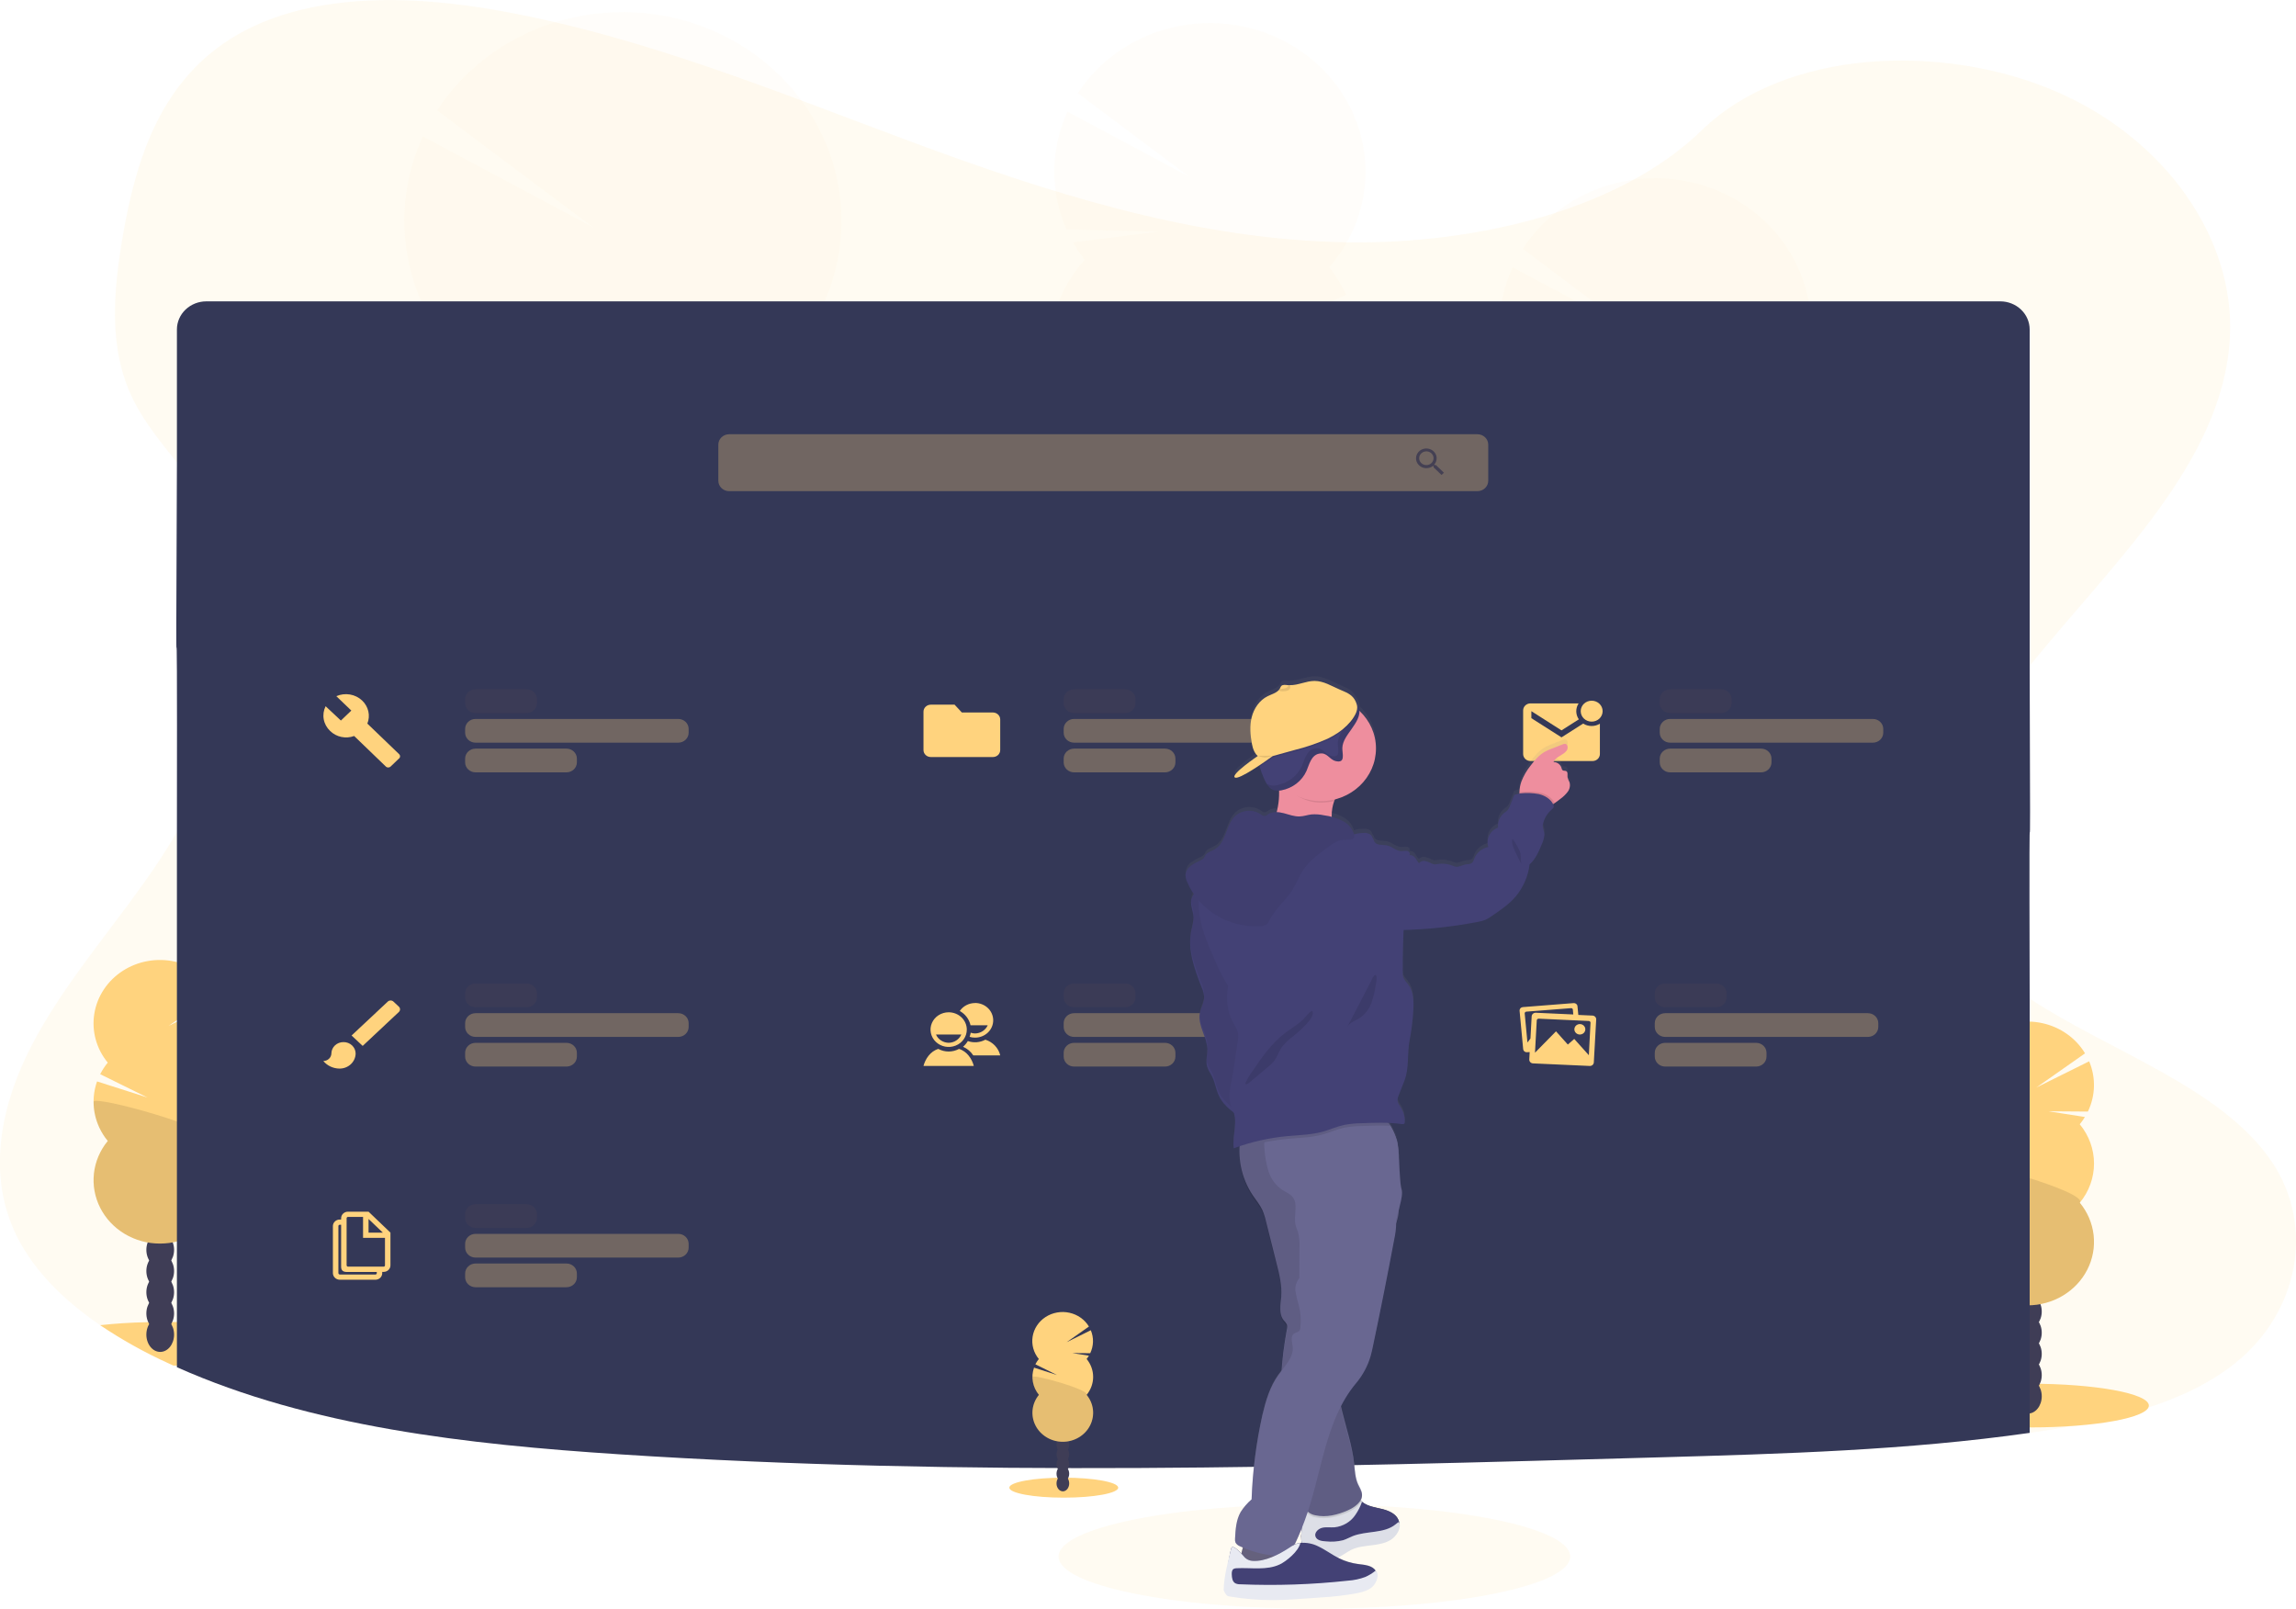 <svg width="578" height="405" viewBox="0 0 578 405" fill="none" xmlns="http://www.w3.org/2000/svg">
<g clip-path="url(#clip0)">
<path opacity="0.1" d="M330.889 405C366.456 405 395.289 399.116 395.289 391.857C395.289 384.599 366.456 378.714 330.889 378.714C295.322 378.714 266.489 384.599 266.489 391.857C266.489 399.116 295.322 405 330.889 405Z" fill="#FFD37E"/>
<path opacity="0.1" d="M562.526 343.302C549.732 353.443 531.525 357.639 513.917 360.29L510.953 360.722C480.177 365.109 448.781 366.003 417.532 366.887C330.375 369.352 242.992 371.811 156.066 366.129C117.624 363.618 78.231 359.221 44.538 344.19L43.661 343.794C43.225 343.598 42.789 343.402 42.353 343.196C36.37 340.468 30.64 337.262 25.223 333.613C15.602 327.056 7.657 319.054 3.458 309.561C-3.12 294.671 0.358 277.934 7.872 263.375C15.386 248.816 26.684 235.704 36.425 221.994C39.284 217.977 41.995 213.811 44.517 209.538C60.281 182.746 68.1 151.741 51.574 125.922C49.393 122.63 47.038 119.446 44.517 116.383C40.487 111.363 36.389 106.343 33.62 100.786C27.162 87.854 28.549 73.31 30.903 59.495C34.056 41.126 39.862 21.341 57.901 9.865C76.644 -2.053 103.248 -1.451 126.509 2.836C162.676 9.458 196.059 23.319 229.756 35.819C263.453 48.319 298.774 59.705 335.824 60.93C368.539 62.02 406.703 53.902 428.425 32.777C449.522 12.269 489.168 10.718 517.752 23.103C545.029 34.921 562.668 59.931 561.365 84.912C559.705 116.087 532.502 141.053 510.974 167.595C507.396 172.007 503.97 176.47 500.843 181.009C490.639 195.833 483.424 213.64 490.45 229.644C494.391 238.605 501.91 245.443 510.974 251.412C531.283 264.781 559.316 273.777 571.927 292.492C582.788 308.637 578.763 330.425 562.526 343.302Z" fill="#FFD37E"/>
<path d="M511.004 359.351C527.548 359.351 540.96 356.888 540.96 353.849C540.96 350.81 527.548 348.347 511.004 348.347C494.46 348.347 481.048 350.81 481.048 353.849C481.048 356.888 494.46 359.351 511.004 359.351Z" fill="#FFD37E"/>
<path d="M510.506 355.872C512.433 355.872 513.995 353.919 513.995 351.51C513.995 349.1 512.433 347.147 510.506 347.147C508.579 347.147 507.017 349.1 507.017 351.51C507.017 353.919 508.579 355.872 510.506 355.872Z" fill="#3F3D56"/>
<path d="M510.506 350.541C512.433 350.541 513.995 348.588 513.995 346.178C513.995 343.769 512.433 341.816 510.506 341.816C508.579 341.816 507.017 343.769 507.017 346.178C507.017 348.588 508.579 350.541 510.506 350.541Z" fill="#3F3D56"/>
<path d="M510.506 345.204C512.433 345.204 513.995 343.251 513.995 340.842C513.995 338.432 512.433 336.479 510.506 336.479C508.579 336.479 507.017 338.432 507.017 340.842C507.017 343.251 508.579 345.204 510.506 345.204Z" fill="#3F3D56"/>
<path d="M510.506 339.873C512.433 339.873 513.995 337.92 513.995 335.51C513.995 333.101 512.433 331.148 510.506 331.148C508.579 331.148 507.017 333.101 507.017 335.51C507.017 337.92 508.579 339.873 510.506 339.873Z" fill="#3F3D56"/>
<path d="M510.506 334.541C512.433 334.541 513.995 332.588 513.995 330.179C513.995 327.769 512.433 325.816 510.506 325.816C508.579 325.816 507.017 327.769 507.017 330.179C507.017 332.588 508.579 334.541 510.506 334.541Z" fill="#3F3D56"/>
<path d="M510.506 329.21C512.433 329.21 513.995 327.257 513.995 324.847C513.995 322.438 512.433 320.485 510.506 320.485C508.579 320.485 507.017 322.438 507.017 324.847C507.017 327.257 508.579 329.21 510.506 329.21Z" fill="#3F3D56"/>
<path d="M510.506 323.879C512.433 323.879 513.995 321.925 513.995 319.516C513.995 317.107 512.433 315.153 510.506 315.153C508.579 315.153 507.017 317.107 507.017 319.516C507.017 321.925 508.579 323.879 510.506 323.879Z" fill="#3F3D56"/>
<path d="M523.563 283.029C524.04 282.45 524.474 281.839 524.861 281.202L515.697 279.766L525.607 279.836C526.561 277.86 527.081 275.718 527.136 273.542C527.191 271.367 526.78 269.203 525.927 267.185L512.628 273.787L524.892 265.177C523.746 263.275 522.202 261.618 520.356 260.312C518.51 259.005 516.402 258.076 514.163 257.583C511.924 257.09 509.603 257.044 507.344 257.446C505.086 257.849 502.939 258.692 501.037 259.924C499.135 261.155 497.519 262.748 496.29 264.602C495.062 266.457 494.246 268.534 493.896 270.703C493.545 272.873 493.667 275.088 494.253 277.21C494.838 279.333 495.876 281.317 497.301 283.039C496.556 283.941 495.917 284.917 495.393 285.951L507.29 291.86L494.605 287.793C493.713 290.309 493.493 292.997 493.964 295.615C494.434 298.233 495.581 300.697 497.301 302.784C495.363 305.139 494.158 307.967 493.823 310.945C493.488 313.924 494.038 316.932 495.408 319.627C496.778 322.321 498.914 324.593 501.572 326.182C504.23 327.771 507.302 328.614 510.437 328.614C513.572 328.614 516.645 327.771 519.302 326.182C521.96 324.593 524.096 322.321 525.466 319.627C526.837 316.932 527.386 313.924 527.051 310.945C526.716 307.967 525.511 305.139 523.573 302.784C525.892 299.971 527.152 296.494 527.152 292.914C527.152 289.333 525.892 285.857 523.573 283.044L523.563 283.029Z" fill="#FFD37E"/>
<path opacity="0.1" d="M493.723 292.899C493.718 296.48 494.979 299.957 497.301 302.769C495.363 305.124 494.158 307.952 493.823 310.93C493.489 313.909 494.038 316.917 495.408 319.612C496.778 322.306 498.914 324.578 501.572 326.167C504.23 327.756 507.302 328.599 510.437 328.599C513.573 328.599 516.645 327.756 519.303 326.167C521.96 324.578 524.096 322.306 525.467 319.612C526.837 316.917 527.386 313.909 527.051 310.93C526.717 307.952 525.511 305.124 523.574 302.769C525.802 300.053 493.723 291.107 493.723 292.899Z" fill="black"/>
<path d="M70.794 338.317C70.794 341.123 59.334 343.442 44.522 343.774H43.644C43.208 343.578 42.772 343.382 42.336 343.176C36.36 340.454 30.635 337.255 25.222 333.613C28.821 333.211 32.914 332.94 37.307 332.85H37.901C38.857 332.85 39.829 332.82 40.812 332.82C41.453 332.82 42.089 332.82 42.714 332.82H43.334C43.733 332.82 44.127 332.82 44.516 332.82C59.334 333.186 70.794 335.535 70.794 338.317Z" fill="#FFD37E"/>
<path d="M40.334 340.34C42.261 340.34 43.823 338.387 43.823 335.977C43.823 333.568 42.261 331.615 40.334 331.615C38.407 331.615 36.845 333.568 36.845 335.977C36.845 338.387 38.407 340.34 40.334 340.34Z" fill="#3F3D56"/>
<path d="M40.334 335.008C42.261 335.008 43.823 333.055 43.823 330.646C43.823 328.236 42.261 326.283 40.334 326.283C38.407 326.283 36.845 328.236 36.845 330.646C36.845 333.055 38.407 335.008 40.334 335.008Z" fill="#3F3D56"/>
<path d="M40.334 329.677C42.261 329.677 43.823 327.724 43.823 325.314C43.823 322.905 42.261 320.952 40.334 320.952C38.407 320.952 36.845 322.905 36.845 325.314C36.845 327.724 38.407 329.677 40.334 329.677Z" fill="#3F3D56"/>
<path d="M40.334 324.345C42.261 324.345 43.823 322.392 43.823 319.983C43.823 317.574 42.261 315.62 40.334 315.62C38.407 315.62 36.845 317.574 36.845 319.983C36.845 322.392 38.407 324.345 40.334 324.345Z" fill="#3F3D56"/>
<path d="M40.334 319.014C42.261 319.014 43.823 317.061 43.823 314.651C43.823 312.242 42.261 310.289 40.334 310.289C38.407 310.289 36.845 312.242 36.845 314.651C36.845 317.061 38.407 319.014 40.334 319.014Z" fill="#3F3D56"/>
<path d="M40.334 313.683C42.261 313.683 43.823 311.729 43.823 309.32C43.823 306.911 42.261 304.957 40.334 304.957C38.407 304.957 36.845 306.911 36.845 309.32C36.845 311.729 38.407 313.683 40.334 313.683Z" fill="#3F3D56"/>
<path d="M40.334 308.346C42.261 308.346 43.823 306.393 43.823 303.983C43.823 301.574 42.261 299.621 40.334 299.621C38.407 299.621 36.845 301.574 36.845 303.983C36.845 306.393 38.407 308.346 40.334 308.346Z" fill="#3F3D56"/>
<path d="M53.391 267.497C53.868 266.918 54.304 266.309 54.694 265.674L45.525 264.249L55.44 264.319C56.392 262.343 56.911 260.202 56.965 258.027C57.019 255.852 56.608 253.69 55.756 251.673L42.462 258.264L54.726 249.65C53.578 247.751 52.033 246.099 50.187 244.796C48.341 243.493 46.234 242.567 43.997 242.077C41.761 241.586 39.442 241.541 37.186 241.944C34.93 242.347 32.785 243.189 30.886 244.419C28.985 245.649 27.371 247.239 26.143 249.091C24.914 250.944 24.099 253.018 23.746 255.184C23.394 257.351 23.512 259.563 24.094 261.684C24.676 263.805 25.709 265.789 27.129 267.512C26.387 268.415 25.748 269.391 25.221 270.423L37.118 276.297L24.433 272.246C23.545 274.762 23.327 277.45 23.797 280.067C24.268 282.683 25.413 285.147 27.129 287.236C25.191 289.591 23.986 292.419 23.651 295.398C23.317 298.376 23.866 301.385 25.236 304.079C26.606 306.773 28.742 309.045 31.4 310.634C34.058 312.224 37.13 313.067 40.265 313.067C43.401 313.067 46.473 312.224 49.13 310.634C51.788 309.045 53.924 306.773 55.294 304.079C56.665 301.385 57.214 298.376 56.879 295.398C56.544 292.419 55.339 289.591 53.402 287.236C55.72 284.423 56.98 280.947 56.98 277.366C56.98 273.786 55.72 270.31 53.402 267.497H53.391Z" fill="#FFD37E"/>
<path opacity="0.1" d="M23.556 277.366C23.549 280.947 24.808 284.424 27.129 287.236C25.191 289.591 23.986 292.419 23.651 295.398C23.316 298.376 23.866 301.385 25.236 304.079C26.606 306.773 28.742 309.045 31.4 310.634C34.058 312.224 37.13 313.066 40.265 313.066C43.401 313.066 46.473 312.224 49.13 310.634C51.788 309.045 53.924 306.773 55.294 304.079C56.665 301.385 57.214 298.376 56.879 295.398C56.544 292.419 55.339 289.591 53.401 287.236C55.629 284.52 23.556 275.574 23.556 277.366Z" fill="black"/>
<g opacity="0.2">
<path opacity="0.2" d="M160.706 278.767C160.706 279.239 160.653 279.701 160.601 280.153C156.523 278.586 152.509 276.925 148.557 275.168C146.455 274.903 144.5 273.992 142.987 272.572C141.837 272.02 140.691 271.448 139.551 270.87C139.808 270.351 140.099 269.848 140.423 269.364C142.63 266.021 145.993 263.927 149.697 264.043C153.402 264.158 156.607 266.442 158.593 269.896C160.115 272.619 160.845 275.683 160.706 278.767Z" fill="#3F3D56"/>
<path opacity="0.2" d="M161.315 261.236C161.239 264.312 160.309 267.313 158.619 269.931C156.407 273.265 153.049 275.358 149.345 275.243C149.087 275.243 148.819 275.213 148.583 275.193C146.481 274.928 144.526 274.017 143.013 272.597C141.986 271.668 141.12 270.589 140.449 269.399C138.963 266.668 138.236 263.618 138.337 260.542C138.439 257.465 139.365 254.465 141.027 251.829C143.239 248.485 146.597 246.392 150.301 246.507C154.006 246.623 157.211 248.907 159.197 252.361C160.719 255.086 161.451 258.15 161.315 261.236Z" fill="#3F3D56"/>
<path opacity="0.2" d="M161.873 243.67C162.135 235.736 157.206 229.149 150.862 228.958C144.519 228.766 139.163 235.043 138.901 242.977C138.639 250.911 143.568 257.498 149.912 257.689C156.255 257.881 161.61 251.604 161.873 243.67Z" fill="#3F3D56"/>
<path opacity="0.2" d="M162.452 226.113C162.714 218.179 157.785 211.592 151.441 211.4C145.098 211.209 139.742 217.485 139.48 225.419C139.218 233.353 144.147 239.94 150.491 240.131C156.834 240.323 162.19 234.046 162.452 226.113Z" fill="#3F3D56"/>
<path opacity="0.2" d="M163.032 208.555C163.294 200.621 158.365 194.034 152.021 193.842C145.678 193.651 140.323 199.927 140.06 207.861C139.798 215.795 144.727 222.382 151.071 222.574C157.414 222.765 162.77 216.489 163.032 208.555Z" fill="#3F3D56"/>
<path opacity="0.2" d="M112.511 86.764C111.006 84.807 109.644 82.754 108.433 80.62L138.762 76.794L106.142 76.041C103.227 69.44 101.753 62.34 101.809 55.175C101.865 48.011 103.45 40.932 106.468 34.373L149.555 57.391L110.067 27.797C114.063 21.676 119.334 16.406 125.552 12.315C131.77 8.224 138.803 5.398 146.214 4.015C153.624 2.631 161.252 2.719 168.625 4.273C175.998 5.827 182.958 8.813 189.071 13.046C195.185 17.28 200.321 22.67 204.161 28.881C208.001 35.092 210.463 41.991 211.392 49.149C212.322 56.308 211.7 63.573 209.566 70.492C207.431 77.412 203.83 83.837 198.985 89.37C201.326 92.414 203.318 95.689 204.928 99.139L165.114 117.403L207.324 105.269C209.979 113.641 210.409 122.513 208.574 131.084C206.74 139.654 202.698 147.653 196.815 154.356C202.943 162.301 206.608 171.733 207.391 181.575C208.173 191.416 206.04 201.269 201.237 210.006C196.434 218.744 189.154 226.014 180.23 230.985C171.306 235.956 161.097 238.427 150.772 238.116C140.447 237.805 130.422 234.724 121.843 229.226C113.265 223.728 106.479 216.034 102.261 207.024C98.044 198.014 96.566 188.053 97.996 178.278C99.425 168.504 103.705 159.311 110.346 151.751C103.023 142.258 99.254 130.689 99.643 118.903C100.031 107.117 104.556 95.798 112.49 86.764H112.511Z" fill="#FFD37E"/>
<path opacity="0.1" d="M209.682 122.217C209.311 134.003 204.786 145.324 196.84 154.346C202.966 162.291 206.628 171.722 207.409 181.562C208.189 191.402 206.056 201.253 201.253 209.989C196.45 218.725 189.172 225.993 180.249 230.964C171.327 235.934 161.12 238.406 150.797 238.096C140.474 237.786 130.45 234.708 121.871 229.212C113.293 223.716 106.506 216.026 102.286 207.019C98.067 198.012 96.585 188.053 98.01 178.279C99.435 168.506 103.71 159.313 110.345 151.751C103.288 142.589 209.877 116.318 209.682 122.217Z" fill="black"/>
</g>
<g opacity="0.2">
<path opacity="0.2" d="M419.408 241.226C419.408 241.562 419.371 241.888 419.334 242.23C416.423 241.129 413.566 239.947 410.764 238.686C409.268 238.495 407.876 237.847 406.797 236.838C405.982 236.442 405.163 236.035 404.354 235.628C404.537 235.26 404.744 234.903 404.974 234.559C406.55 232.179 408.935 230.693 411.573 230.774C414.211 230.854 416.491 232.481 417.905 234.94C418.982 236.871 419.501 239.04 419.408 241.226Z" fill="#3F3D56"/>
<path opacity="0.2" d="M419.838 228.731C419.785 230.92 419.123 233.057 417.92 234.921C416.344 237.29 413.958 238.781 411.32 238.701L410.795 238.666C409.299 238.475 407.907 237.827 406.828 236.818C406.099 236.154 405.484 235.385 405.004 234.539C403.951 232.597 403.435 230.429 403.507 228.243C403.578 226.056 404.235 223.924 405.414 222.049C406.991 219.669 409.381 218.178 412.014 218.258C414.647 218.339 416.938 219.965 418.346 222.425C419.422 224.363 419.937 226.539 419.838 228.731Z" fill="#3F3D56"/>
<path opacity="0.2" d="M420.26 216.25C420.447 210.605 416.94 205.919 412.426 205.782C407.913 205.646 404.103 210.112 403.916 215.757C403.729 221.402 407.237 226.088 411.75 226.225C416.263 226.361 420.073 221.895 420.26 216.25Z" fill="#3F3D56"/>
<path opacity="0.2" d="M420.668 203.757C420.855 198.112 417.348 193.426 412.834 193.289C408.321 193.153 404.511 197.619 404.324 203.264C404.138 208.909 407.645 213.595 412.158 213.731C416.672 213.868 420.482 209.402 420.668 203.757Z" fill="#3F3D56"/>
<path opacity="0.2" d="M421.082 191.264C421.269 185.619 417.762 180.932 413.249 180.796C408.735 180.66 404.925 185.126 404.738 190.771C404.552 196.415 408.059 201.102 412.572 201.238C417.086 201.375 420.896 196.909 421.082 191.264Z" fill="#3F3D56"/>
<path opacity="0.2" d="M385.111 104.606C384.039 103.215 383.069 101.754 382.211 100.233L403.796 97.513L380.566 96.975C378.491 92.278 377.44 87.225 377.479 82.126C377.518 77.027 378.645 71.989 380.792 67.321L411.431 83.682L383.372 62.632C386.204 58.254 389.95 54.48 394.378 51.548C398.805 48.616 403.818 46.587 409.102 45.59C414.387 44.592 419.831 44.647 425.093 45.75C430.354 46.853 435.322 48.981 439.684 52.002C444.045 55.022 447.708 58.87 450.444 63.304C453.179 67.738 454.927 72.663 455.58 77.772C456.232 82.881 455.775 88.064 454.236 92.996C452.697 97.928 450.11 102.505 446.637 106.438C448.306 108.606 449.725 110.939 450.872 113.396L422.555 126.394L452.595 117.759C454.489 123.716 454.797 130.03 453.493 136.129C452.188 142.228 449.311 147.92 445.123 152.69C449.483 158.343 452.09 165.055 452.646 172.057C453.201 179.06 451.683 186.07 448.265 192.287C444.847 198.504 439.667 203.677 433.317 207.214C426.967 210.751 419.703 212.509 412.357 212.288C405.01 212.067 397.877 209.875 391.773 205.963C385.668 202.051 380.839 196.578 377.838 190.167C374.836 183.757 373.783 176.669 374.799 169.714C375.815 162.759 378.858 156.217 383.582 150.837C378.378 144.082 375.699 135.852 375.977 127.469C376.254 119.085 379.471 111.034 385.111 104.606Z" fill="#FFD37E"/>
<path opacity="0.1" d="M454.266 129.818C454.003 138.208 450.781 146.268 445.123 152.69C449.483 158.343 452.09 165.055 452.646 172.057C453.201 179.06 451.683 186.07 448.265 192.287C444.847 198.504 439.667 203.677 433.317 207.214C426.967 210.751 419.703 212.509 412.357 212.288C405.01 212.067 397.877 209.875 391.773 205.963C385.668 202.051 380.839 196.578 377.838 190.167C374.836 183.757 373.783 176.669 374.799 169.714C375.815 162.759 378.858 156.217 383.582 150.837C378.548 144.311 454.403 125.621 454.266 129.818Z" fill="black"/>
</g>
<g opacity="0.2">
<path opacity="0.2" d="M307.391 202.043C307.391 202.379 307.349 202.706 307.312 203.047C304.401 201.946 301.545 200.765 298.742 199.503C297.247 199.312 295.857 198.664 294.78 197.655C293.961 197.259 293.146 196.852 292.337 196.446C292.518 196.077 292.723 195.72 292.952 195.376C294.528 193.002 296.919 191.511 299.551 191.591C302.184 191.671 304.47 193.298 305.883 195.758C306.962 197.687 307.482 199.857 307.391 202.043Z" fill="#3F3D56"/>
<path opacity="0.2" d="M307.779 189.548C307.727 191.737 307.065 193.874 305.861 195.738C304.285 198.107 301.899 199.598 299.262 199.518C299.078 199.518 298.904 199.518 298.736 199.483C297.241 199.292 295.851 198.644 294.774 197.635C294.042 196.973 293.425 196.204 292.946 195.356C291.891 193.414 291.375 191.246 291.448 189.059C291.521 186.872 292.179 184.74 293.361 182.866C294.937 180.486 297.323 178.995 299.961 179.076C302.598 179.156 304.879 180.782 306.266 183.242C307.349 185.178 307.872 187.355 307.779 189.548Z" fill="#3F3D56"/>
<path opacity="0.2" d="M307.8 176.581C307.978 170.934 304.461 166.25 299.945 166.121C295.43 165.991 291.625 170.465 291.448 176.113C291.271 181.76 294.787 186.444 299.303 186.573C303.819 186.703 307.623 182.229 307.8 176.581Z" fill="#3F3D56"/>
<path opacity="0.2" d="M308.618 164.573C308.804 158.928 305.297 154.242 300.784 154.106C296.27 153.969 292.46 158.435 292.274 164.08C292.087 169.725 295.594 174.411 300.108 174.548C304.621 174.684 308.431 170.218 308.618 164.573Z" fill="#3F3D56"/>
<path opacity="0.2" d="M309.036 152.075C309.222 146.431 305.715 141.744 301.202 141.608C296.688 141.471 292.878 145.937 292.692 151.582C292.505 157.227 296.012 161.914 300.525 162.05C305.039 162.186 308.849 157.72 309.036 152.075Z" fill="#3F3D56"/>
<path opacity="0.2" d="M273.068 65.403C271.997 64.011 271.028 62.55 270.167 61.031L291.753 58.31L268.507 57.772C266.431 53.075 265.381 48.022 265.42 42.922C265.46 37.823 266.589 32.786 268.738 28.118L299.388 44.499L271.334 23.449C274.174 19.09 277.924 15.335 282.349 12.419C286.774 9.504 291.78 7.49 297.055 6.502C302.33 5.515 307.761 5.576 313.01 6.68C318.26 7.785 323.215 9.91 327.567 12.924C331.92 15.937 335.577 19.774 338.31 24.196C341.044 28.618 342.795 33.53 343.456 38.627C344.116 43.723 343.672 48.895 342.15 53.82C340.628 58.746 338.061 63.319 334.609 67.256C336.28 69.423 337.701 71.756 338.849 74.214L310.543 87.211L340.578 78.576C342.472 84.533 342.78 90.847 341.476 96.946C340.171 103.045 337.294 108.737 333.106 113.507C337.461 119.163 340.062 125.875 340.612 132.876C341.163 139.877 339.641 146.885 336.22 153.099C332.799 159.313 327.617 164.482 321.267 168.016C314.917 171.549 307.654 173.305 300.309 173.081C292.964 172.858 285.833 170.665 279.73 166.752C273.628 162.84 268.801 157.367 265.801 150.957C262.8 144.548 261.748 137.462 262.764 130.508C263.779 123.554 266.822 117.014 271.544 111.634C266.335 104.877 263.654 96.644 263.93 88.257C264.207 79.869 267.425 71.814 273.068 65.383V65.403Z" fill="#FFD37E"/>
<path opacity="0.1" d="M342.223 90.635C341.96 99.025 338.738 107.085 333.08 113.507C337.439 119.162 340.044 125.874 340.598 132.877C341.151 139.88 339.631 146.891 336.211 153.107C332.791 159.323 327.609 164.494 321.257 168.03C314.906 171.565 307.641 173.321 300.295 173.097C292.948 172.874 285.815 170.679 279.712 166.765C273.609 162.851 268.782 157.375 265.783 150.964C262.783 144.552 261.733 137.463 262.752 130.508C263.771 123.554 266.818 117.013 271.544 111.634C266.505 105.133 342.36 86.438 342.223 90.635Z" fill="black"/>
</g>
<path d="M510.952 251.417V360.722C480.176 365.109 448.78 366.003 417.531 366.887C330.374 369.352 242.991 371.811 156.065 366.129C117.623 363.618 78.23 359.221 44.537 344.19V209.528C44.663 116.655 44.138 209.528 44.537 116.373V82.944C44.537 81.067 45.318 79.266 46.707 77.939C48.097 76.611 49.981 75.865 51.946 75.865H503.543C505.508 75.865 507.392 76.611 508.782 77.939C510.171 79.266 510.952 81.067 510.952 82.944V167.6C511.267 251.196 510.742 167.861 510.952 251.417Z" fill="#343857"/>
<path opacity="0.3" d="M371.911 109.315H183.578C182.063 109.315 180.835 110.488 180.835 111.935V121.032C180.835 122.479 182.063 123.653 183.578 123.653H371.911C373.426 123.653 374.654 122.479 374.654 121.032V111.935C374.654 110.488 373.426 109.315 371.911 109.315Z" fill="#FFD37E"/>
<path d="M361.481 117.081H361.161L361.04 116.986C361.441 116.528 361.662 115.951 361.665 115.354C361.659 114.865 361.501 114.388 361.211 113.984C360.922 113.58 360.514 113.267 360.038 113.084C359.563 112.901 359.042 112.857 358.54 112.957C358.038 113.056 357.579 113.296 357.219 113.645C356.86 113.994 356.616 114.437 356.52 114.918C356.424 115.399 356.478 115.896 356.677 116.347C356.876 116.798 357.211 117.183 357.638 117.453C358.066 117.723 358.567 117.866 359.08 117.864C359.702 117.862 360.304 117.653 360.782 117.272L360.898 117.367V117.659L362.9 119.576L363.499 119.004L361.481 117.081ZM359.08 117.081C358.722 117.082 358.372 116.982 358.074 116.793C357.776 116.603 357.544 116.334 357.406 116.019C357.268 115.703 357.232 115.356 357.301 115.02C357.37 114.685 357.542 114.377 357.794 114.135C358.047 113.893 358.369 113.728 358.72 113.661C359.071 113.594 359.434 113.628 359.765 113.758C360.096 113.889 360.378 114.11 360.577 114.394C360.776 114.678 360.882 115.012 360.882 115.354C360.883 115.581 360.838 115.806 360.748 116.016C360.658 116.225 360.525 116.416 360.358 116.577C360.19 116.737 359.991 116.864 359.771 116.951C359.552 117.038 359.317 117.082 359.08 117.081Z" fill="#444053"/>
<path opacity="0.7" d="M132.552 247.597H119.72C118.269 247.597 117.093 248.72 117.093 250.107V251.06C117.093 252.447 118.269 253.571 119.72 253.571H132.552C134.003 253.571 135.179 252.447 135.179 251.06V250.107C135.179 248.72 134.003 247.597 132.552 247.597Z" fill="#3F3D56"/>
<path opacity="0.3" d="M142.598 262.532H119.72C118.269 262.532 117.093 263.655 117.093 265.042V265.996C117.093 267.382 118.269 268.506 119.72 268.506H142.598C144.049 268.506 145.226 267.382 145.226 265.996V265.042C145.226 263.655 144.049 262.532 142.598 262.532Z" fill="#FFD37E"/>
<path opacity="0.3" d="M170.736 255.067H119.72C118.269 255.067 117.093 256.19 117.093 257.577V258.53C117.093 259.917 118.269 261.041 119.72 261.041H170.736C172.187 261.041 173.364 259.917 173.364 258.53V257.577C173.364 256.19 172.187 255.067 170.736 255.067Z" fill="#FFD37E"/>
<path d="M86.474 262.346C86.077 262.342 85.684 262.413 85.316 262.554C84.948 262.696 84.613 262.905 84.33 263.17C84.047 263.436 83.821 263.752 83.666 264.1C83.511 264.449 83.43 264.824 83.426 265.202C83.414 265.71 83.194 266.193 82.814 266.549C82.434 266.904 81.924 267.104 81.393 267.105C81.878 267.692 82.495 268.168 83.198 268.498C83.9 268.828 84.671 269.004 85.454 269.013C85.984 269.018 86.509 268.924 87 268.735C87.491 268.546 87.938 268.267 88.317 267.913C88.695 267.56 88.996 267.138 89.204 266.673C89.411 266.208 89.521 265.708 89.527 265.202C89.522 264.823 89.44 264.449 89.285 264.1C89.129 263.751 88.903 263.435 88.619 263.17C88.336 262.905 88.001 262.695 87.632 262.554C87.264 262.413 86.871 262.342 86.474 262.346ZM100.414 253.43L99.048 252.15C98.857 251.971 98.601 251.87 98.333 251.87C98.066 251.87 97.809 251.971 97.619 252.15L88.507 260.684L91.303 263.305L100.404 254.77C100.498 254.684 100.574 254.58 100.625 254.466C100.677 254.351 100.705 254.227 100.706 254.102C100.707 253.977 100.681 253.853 100.631 253.738C100.581 253.622 100.507 253.518 100.414 253.43Z" fill="#FFD37E"/>
<path opacity="0.7" d="M132.552 173.528H119.72C118.269 173.528 117.093 174.652 117.093 176.038V176.992C117.093 178.379 118.269 179.502 119.72 179.502H132.552C134.003 179.502 135.179 178.379 135.179 176.992V176.038C135.179 174.652 134.003 173.528 132.552 173.528Z" fill="#3F3D56"/>
<path opacity="0.3" d="M142.598 188.464H119.72C118.269 188.464 117.093 189.587 117.093 190.974V191.927C117.093 193.314 118.269 194.438 119.72 194.438H142.598C144.049 194.438 145.226 193.314 145.226 191.927V190.974C145.226 189.587 144.049 188.464 142.598 188.464Z" fill="#FFD37E"/>
<path opacity="0.3" d="M170.736 180.993H119.72C118.269 180.993 117.093 182.117 117.093 183.504V184.457C117.093 185.844 118.269 186.967 119.72 186.967H170.736C172.187 186.967 173.364 185.844 173.364 184.457V183.504C173.364 182.117 172.187 180.993 170.736 180.993Z" fill="#FFD37E"/>
<path d="M100.456 189.839L92.48 182.168C92.875 181.182 92.961 180.106 92.727 179.074C92.493 178.041 91.948 177.096 91.161 176.355C90.325 175.562 89.255 175.033 88.095 174.837C86.936 174.642 85.741 174.789 84.671 175.26L88.444 178.885L85.817 181.395L81.971 177.791C81.459 178.813 81.294 179.963 81.498 181.08C81.703 182.196 82.266 183.224 83.111 184.021C83.877 184.776 84.859 185.299 85.935 185.524C87.011 185.749 88.132 185.666 89.159 185.286L97.119 192.962C97.198 193.042 97.294 193.105 97.399 193.149C97.505 193.192 97.619 193.215 97.734 193.215C97.849 193.215 97.963 193.192 98.069 193.149C98.174 193.105 98.27 193.042 98.349 192.962L100.367 191.024C100.464 190.959 100.546 190.875 100.605 190.776C100.664 190.678 100.699 190.568 100.708 190.454C100.716 190.341 100.698 190.228 100.654 190.122C100.611 190.016 100.543 189.921 100.456 189.844V189.839Z" fill="#FFD37E"/>
<path opacity="0.7" d="M283.23 247.597H270.399C268.948 247.597 267.771 248.72 267.771 250.107V251.06C267.771 252.447 268.948 253.571 270.399 253.571H283.23C284.681 253.571 285.858 252.447 285.858 251.06V250.107C285.858 248.72 284.681 247.597 283.23 247.597Z" fill="#3F3D56"/>
<path opacity="0.3" d="M293.277 262.532H270.399C268.948 262.532 267.771 263.655 267.771 265.042V265.996C267.771 267.382 268.948 268.506 270.399 268.506H293.277C294.728 268.506 295.904 267.382 295.904 265.996V265.042C295.904 263.655 294.728 262.532 293.277 262.532Z" fill="#FFD37E"/>
<path opacity="0.3" d="M321.415 255.067H270.399C268.948 255.067 267.771 256.19 267.771 257.577V258.53C267.771 259.917 268.948 261.041 270.399 261.041H321.415C322.866 261.041 324.042 259.917 324.042 258.53V257.577C324.042 256.19 322.866 255.067 321.415 255.067Z" fill="#FFD37E"/>
<path d="M241.415 264.063C240.623 264.493 239.727 264.719 238.816 264.719C237.905 264.719 237.01 264.493 236.218 264.063C234.184 264.66 232.939 266.618 232.477 268.35H245.151C244.693 266.618 243.453 264.66 241.415 264.063ZM238.819 254.841C237.915 254.841 237.032 255.097 236.281 255.576C235.53 256.056 234.945 256.737 234.6 257.535C234.254 258.332 234.164 259.21 234.341 260.056C234.517 260.902 234.953 261.68 235.592 262.29C236.231 262.9 237.045 263.315 237.931 263.483C238.817 263.65 239.736 263.563 240.57 263.232C241.404 262.901 242.117 262.341 242.618 261.623C243.119 260.905 243.386 260.061 243.385 259.198C243.384 258.042 242.902 256.934 242.046 256.117C241.19 255.3 240.029 254.841 238.819 254.841ZM238.819 262.522C238.133 262.509 237.466 262.306 236.9 261.936C236.333 261.567 235.892 261.048 235.629 260.443H242.008C241.746 261.048 241.304 261.567 240.738 261.936C240.171 262.306 239.504 262.509 238.819 262.522Z" fill="#FFD37E"/>
<path d="M248.062 261.738C247.396 262.097 246.656 262.314 245.894 262.374C245.132 262.434 244.366 262.335 243.648 262.085C243.324 262.62 242.917 263.104 242.439 263.521C243.504 263.985 244.4 264.742 245.014 265.694H251.798C251.588 264.782 251.133 263.937 250.478 263.244C249.823 262.55 248.99 262.031 248.062 261.738ZM245.466 252.511C244.699 252.511 243.945 252.695 243.272 253.046C242.599 253.396 242.029 253.903 241.614 254.519C242.304 254.901 242.901 255.418 243.368 256.036C243.834 256.653 244.159 257.358 244.32 258.104H248.655C248.391 258.707 247.948 259.223 247.382 259.59C246.816 259.958 246.15 260.16 245.466 260.172C245.093 260.171 244.723 260.106 244.373 259.981C244.312 260.335 244.217 260.683 244.089 261.021C244.534 261.157 244.999 261.225 245.466 261.221C246.677 261.221 247.838 260.762 248.695 259.944C249.551 259.125 250.032 258.016 250.032 256.859C250.032 255.702 249.551 254.592 248.695 253.774C247.838 252.956 246.677 252.496 245.466 252.496V252.511Z" fill="#FFD37E"/>
<path opacity="0.7" d="M132.552 303.15H119.72C118.269 303.15 117.093 304.274 117.093 305.66V306.614C117.093 308 118.269 309.124 119.72 309.124H132.552C134.003 309.124 135.179 308 135.179 306.614V305.66C135.179 304.274 134.003 303.15 132.552 303.15Z" fill="#3F3D56"/>
<path opacity="0.3" d="M142.598 318.085H119.72C118.269 318.085 117.093 319.209 117.093 320.595V321.549C117.093 322.935 118.269 324.059 119.72 324.059H142.598C144.049 324.059 145.226 322.935 145.226 321.549V320.595C145.226 319.209 144.049 318.085 142.598 318.085Z" fill="#FFD37E"/>
<path opacity="0.3" d="M170.736 310.62H119.72C118.269 310.62 117.093 311.744 117.093 313.13V314.084C117.093 315.47 118.269 316.594 119.72 316.594H170.736C172.187 316.594 173.364 315.47 173.364 314.084V313.13C173.364 311.744 172.187 310.62 170.736 310.62Z" fill="#FFD37E"/>
<path d="M92.779 305.038H87.62C87.393 305.035 87.168 305.075 86.958 305.155C86.748 305.236 86.557 305.355 86.395 305.506C86.233 305.657 86.103 305.837 86.014 306.036C85.925 306.234 85.878 306.448 85.875 306.664V307.016H85.549C85.323 307.013 85.098 307.053 84.888 307.133C84.678 307.214 84.486 307.333 84.324 307.484C84.162 307.635 84.033 307.815 83.944 308.014C83.855 308.212 83.807 308.426 83.805 308.642V320.505C83.807 320.946 83.992 321.369 84.319 321.681C84.645 321.993 85.087 322.169 85.549 322.172H94.524C94.75 322.169 94.973 322.124 95.181 322.039C95.389 321.953 95.577 321.83 95.735 321.675C95.892 321.52 96.016 321.337 96.1 321.136C96.183 320.936 96.225 320.721 96.221 320.505V320.194H96.594C96.82 320.191 97.044 320.146 97.251 320.061C97.459 319.975 97.647 319.852 97.805 319.697C97.963 319.542 98.087 319.359 98.17 319.158C98.254 318.958 98.295 318.743 98.291 318.527V310.309L92.779 305.038ZM92.779 306.875L96.374 310.309H92.779V306.875ZM94.85 320.505C94.854 320.593 94.823 320.678 94.762 320.744C94.701 320.81 94.615 320.85 94.524 320.856H85.549C85.454 320.851 85.364 320.813 85.297 320.748C85.23 320.683 85.19 320.596 85.187 320.505V308.642C85.193 308.556 85.235 308.475 85.302 308.417C85.37 308.359 85.458 308.328 85.549 308.331H85.875V318.873C85.875 319.787 86.327 320.209 87.278 320.209H94.85V320.505ZM96.915 318.527C96.921 318.614 96.89 318.7 96.83 318.766C96.77 318.831 96.685 318.872 96.594 318.878H87.62C87.524 318.874 87.434 318.835 87.367 318.77C87.3 318.705 87.261 318.618 87.257 318.527V306.664C87.264 306.578 87.305 306.497 87.373 306.439C87.44 306.381 87.529 306.35 87.62 306.353H91.397V311.629H96.915V318.527Z" fill="#FFD37E"/>
<path opacity="0.7" d="M283.23 173.528H270.399C268.948 173.528 267.771 174.652 267.771 176.038V176.992C267.771 178.379 268.948 179.502 270.399 179.502H283.23C284.681 179.502 285.858 178.379 285.858 176.992V176.038C285.858 174.652 284.681 173.528 283.23 173.528Z" fill="#3F3D56"/>
<path opacity="0.3" d="M293.277 188.464H270.399C268.948 188.464 267.771 189.587 267.771 190.974V191.927C267.771 193.314 268.948 194.438 270.399 194.438H293.277C294.728 194.438 295.904 193.314 295.904 191.927V190.974C295.904 189.587 294.728 188.464 293.277 188.464Z" fill="#FFD37E"/>
<path opacity="0.3" d="M321.415 180.993H270.399C268.948 180.993 267.771 182.117 267.771 183.504V184.457C267.771 185.844 268.948 186.967 270.399 186.967H321.415C322.866 186.967 324.042 185.844 324.042 184.457V183.504C324.042 182.117 322.866 180.993 321.415 180.993Z" fill="#FFD37E"/>
<path d="M240.3 177.399H234.321C233.832 177.4 233.365 177.587 233.02 177.917C232.675 178.247 232.481 178.695 232.481 179.161V188.825C232.481 189.291 232.675 189.738 233.02 190.067C233.365 190.397 233.833 190.582 234.321 190.582H249.958C250.446 190.582 250.914 190.397 251.259 190.067C251.603 189.738 251.797 189.291 251.797 188.825V181.124C251.796 180.658 251.602 180.212 251.257 179.883C250.912 179.554 250.445 179.368 249.958 179.367H242.139L240.3 177.389V177.399Z" fill="#FFD37E"/>
<path opacity="0.7" d="M432.034 247.597H419.202C417.751 247.597 416.575 248.72 416.575 250.107V251.06C416.575 252.447 417.751 253.571 419.202 253.571H432.034C433.485 253.571 434.661 252.447 434.661 251.06V250.107C434.661 248.72 433.485 247.597 432.034 247.597Z" fill="#3F3D56"/>
<path opacity="0.3" d="M442.081 262.532H419.202C417.751 262.532 416.575 263.655 416.575 265.042V265.996C416.575 267.382 417.751 268.506 419.202 268.506H442.081C443.532 268.506 444.708 267.382 444.708 265.996V265.042C444.708 263.655 443.532 262.532 442.081 262.532Z" fill="#FFD37E"/>
<path opacity="0.3" d="M470.219 255.067H419.202C417.751 255.067 416.575 256.19 416.575 257.577V258.53C416.575 259.917 417.751 261.041 419.202 261.041H470.219C471.67 261.041 472.846 259.917 472.846 258.53V257.577C472.846 256.19 471.67 255.067 470.219 255.067Z" fill="#FFD37E"/>
<path d="M400.885 255.669L397.328 255.508L397.117 253.294C397.106 253.182 397.071 253.073 397.015 252.974C396.958 252.874 396.882 252.787 396.79 252.716C396.698 252.645 396.593 252.592 396.479 252.56C396.366 252.529 396.247 252.519 396.13 252.531L383.377 253.535C383.26 253.54 383.145 253.568 383.039 253.616C382.933 253.664 382.838 253.732 382.761 253.816C382.683 253.9 382.623 253.998 382.585 254.104C382.548 254.21 382.533 254.322 382.541 254.434L383.45 264.148C383.478 264.372 383.598 264.577 383.783 264.717C383.968 264.857 384.204 264.921 384.438 264.896L385.085 264.851L384.985 266.738C384.981 266.863 385.002 266.986 385.048 267.102C385.095 267.218 385.164 267.325 385.254 267.415C385.343 267.505 385.45 267.577 385.569 267.627C385.688 267.678 385.816 267.705 385.946 267.707L400.181 268.35C400.441 268.366 400.698 268.284 400.895 268.12C401.092 267.957 401.213 267.725 401.232 267.476L401.831 256.633C401.835 256.51 401.814 256.388 401.769 256.273C401.723 256.158 401.655 256.053 401.567 255.964C401.479 255.874 401.374 255.802 401.257 255.751C401.14 255.701 401.013 255.673 400.885 255.669ZM385.584 255.89L385.279 261.442L384.522 262.446L383.829 255.112V255.066C383.842 254.968 383.89 254.876 383.964 254.806C384.038 254.736 384.135 254.691 384.239 254.68L395.494 253.801C395.598 253.792 395.702 253.819 395.787 253.879C395.871 253.938 395.929 254.025 395.951 254.123L396.061 255.388L386.603 254.956C386.472 254.953 386.342 254.975 386.219 255.021C386.097 255.066 385.986 255.134 385.891 255.221C385.796 255.308 385.72 255.412 385.668 255.526C385.615 255.641 385.586 255.764 385.584 255.89ZM399.981 265.649L396.303 261.548L394.69 262.963L391.711 259.635L386.419 265.017L386.871 256.819C386.896 256.706 386.964 256.606 387.06 256.538C387.157 256.469 387.277 256.437 387.397 256.447L399.955 257.029C400.071 257.032 400.181 257.076 400.264 257.154C400.347 257.231 400.396 257.335 400.402 257.446L399.981 265.649Z" fill="#FFD37E"/>
<path d="M397.712 260.443C397.985 260.444 398.253 260.368 398.481 260.223C398.709 260.079 398.887 259.873 398.992 259.632C399.097 259.391 399.126 259.125 399.073 258.868C399.02 258.612 398.889 258.376 398.696 258.191C398.503 258.006 398.257 257.88 397.988 257.828C397.72 257.777 397.442 257.803 397.189 257.903C396.936 258.002 396.72 258.172 396.568 258.389C396.416 258.606 396.335 258.862 396.335 259.123C396.336 259.472 396.482 259.806 396.739 260.053C396.997 260.3 397.346 260.441 397.712 260.443Z" fill="#FFD37E"/>
<path opacity="0.7" d="M433.285 173.528H420.453C419.002 173.528 417.826 174.652 417.826 176.038V176.992C417.826 178.379 419.002 179.502 420.453 179.502H433.285C434.736 179.502 435.912 178.379 435.912 176.992V176.038C435.912 174.652 434.736 173.528 433.285 173.528Z" fill="#3F3D56"/>
<path opacity="0.3" d="M443.332 188.464H420.453C419.002 188.464 417.826 189.587 417.826 190.974V191.927C417.826 193.314 419.002 194.438 420.453 194.438H443.332C444.783 194.438 445.959 193.314 445.959 191.927V190.974C445.959 189.587 444.783 188.464 443.332 188.464Z" fill="#FFD37E"/>
<path opacity="0.3" d="M471.47 180.993H420.453C419.002 180.993 417.826 182.117 417.826 183.504V184.457C417.826 185.844 419.002 186.967 420.453 186.967H471.47C472.921 186.967 474.097 185.844 474.097 184.457V183.504C474.097 182.117 472.921 180.993 471.47 180.993Z" fill="#FFD37E"/>
<path d="M400.69 181.671C402.214 181.671 403.449 180.491 403.449 179.036C403.449 177.58 402.214 176.4 400.69 176.4C399.167 176.4 397.932 177.58 397.932 179.036C397.932 180.491 399.167 181.671 400.69 181.671Z" fill="#FFD37E"/>
<path d="M398.573 182.143L393.097 185.627L385.51 180.798V179.036L393.097 183.87L397.459 181.094C397.047 180.5 396.824 179.805 396.814 179.093C396.805 178.381 397.01 177.681 397.406 177.078H385.284C384.795 177.079 384.327 177.265 383.981 177.595C383.636 177.925 383.441 178.373 383.439 178.84V189.824C383.441 190.291 383.636 190.738 383.981 191.068C384.327 191.399 384.795 191.585 385.284 191.586H400.921C401.41 191.585 401.877 191.398 402.222 191.068C402.567 190.738 402.76 190.29 402.76 189.824V182.193C402.131 182.575 401.4 182.776 400.654 182.771C399.908 182.765 399.18 182.554 398.557 182.163L398.573 182.143Z" fill="#FFD37E"/>
<path d="M267.793 377.032C275.361 377.032 281.497 375.906 281.497 374.517C281.497 373.128 275.361 372.002 267.793 372.002C260.224 372.002 254.089 373.128 254.089 374.517C254.089 375.906 260.224 377.032 267.793 377.032Z" fill="#FFD37E"/>
<path d="M267.567 375.441C268.449 375.441 269.164 374.549 269.164 373.448C269.164 372.347 268.449 371.455 267.567 371.455C266.685 371.455 265.97 372.347 265.97 373.448C265.97 374.549 266.685 375.441 267.567 375.441Z" fill="#3F3D56"/>
<path d="M267.567 373.001C268.449 373.001 269.164 372.109 269.164 371.008C269.164 369.907 268.449 369.015 267.567 369.015C266.685 369.015 265.97 369.907 265.97 371.008C265.97 372.109 266.685 373.001 267.567 373.001Z" fill="#3F3D56"/>
<path d="M267.567 370.561C268.449 370.561 269.164 369.669 269.164 368.568C269.164 367.468 268.449 366.575 267.567 366.575C266.685 366.575 265.97 367.468 265.97 368.568C265.97 369.669 266.685 370.561 267.567 370.561Z" fill="#3F3D56"/>
<path d="M267.567 368.122C268.449 368.122 269.164 367.229 269.164 366.128C269.164 365.028 268.449 364.135 267.567 364.135C266.685 364.135 265.97 365.028 265.97 366.128C265.97 367.229 266.685 368.122 267.567 368.122Z" fill="#3F3D56"/>
<path d="M267.567 365.687C268.449 365.687 269.164 364.794 269.164 363.694C269.164 362.593 268.449 361.701 267.567 361.701C266.685 361.701 265.97 362.593 265.97 363.694C265.97 364.794 266.685 365.687 267.567 365.687Z" fill="#3F3D56"/>
<path d="M267.567 363.247C268.449 363.247 269.164 362.355 269.164 361.254C269.164 360.153 268.449 359.261 267.567 359.261C266.685 359.261 265.97 360.153 265.97 361.254C265.97 362.355 266.685 363.247 267.567 363.247Z" fill="#3F3D56"/>
<path d="M267.567 360.807C268.449 360.807 269.164 359.915 269.164 358.814C269.164 357.713 268.449 356.821 267.567 356.821C266.685 356.821 265.97 357.713 265.97 358.814C265.97 359.915 266.685 360.807 267.567 360.807Z" fill="#3F3D56"/>
<path d="M273.536 342.127C273.755 341.862 273.953 341.582 274.129 341.289L269.926 340.631L274.455 340.666C274.889 339.762 275.126 338.783 275.152 337.789C275.177 336.795 274.99 335.806 274.602 334.883L268.523 337.895L274.129 333.954C273.605 333.084 272.899 332.326 272.054 331.729C271.21 331.131 270.246 330.707 269.222 330.481C268.198 330.256 267.136 330.235 266.103 330.42C265.07 330.604 264.088 330.99 263.218 331.554C262.349 332.117 261.61 332.846 261.049 333.695C260.487 334.544 260.115 335.494 259.956 336.486C259.796 337.479 259.853 338.492 260.122 339.462C260.39 340.433 260.866 341.34 261.518 342.127C261.18 342.54 260.888 342.986 260.646 343.457L266.09 346.158L260.31 344.301C259.902 345.45 259.8 346.679 260.015 347.876C260.23 349.073 260.754 350.199 261.539 351.153C260.653 352.23 260.102 353.523 259.949 354.885C259.796 356.247 260.047 357.623 260.673 358.855C261.3 360.087 262.277 361.125 263.492 361.852C264.707 362.579 266.112 362.964 267.545 362.964C268.979 362.964 270.384 362.579 271.599 361.852C272.814 361.125 273.791 360.087 274.417 358.855C275.044 357.623 275.295 356.247 275.142 354.885C274.989 353.523 274.437 352.23 273.551 351.153C274.612 349.865 275.189 348.274 275.189 346.635C275.189 344.996 274.612 343.405 273.551 342.117L273.536 342.127Z" fill="#FFD37E"/>
<path opacity="0.1" d="M259.89 346.64C259.884 348.279 260.46 349.872 261.524 351.158C260.638 352.235 260.087 353.528 259.933 354.89C259.78 356.252 260.031 357.628 260.658 358.86C261.284 360.092 262.261 361.131 263.476 361.857C264.691 362.584 266.096 362.969 267.53 362.969C268.963 362.969 270.368 362.584 271.583 361.857C272.799 361.131 273.775 360.092 274.402 358.86C275.028 357.628 275.279 356.252 275.126 354.89C274.973 353.528 274.422 352.235 273.536 351.158C274.56 349.913 259.89 345.822 259.89 346.64Z" fill="black"/>
<path d="M395.142 195.903C394.917 195.47 394.741 195.016 394.616 194.548C394.564 194.011 394.785 193.303 394.285 193.042C394.007 192.896 393.618 193.007 393.371 192.816C393.219 192.646 393.125 192.436 393.103 192.214C392.981 191.793 392.721 191.42 392.362 191.149C392.003 190.878 391.563 190.724 391.106 190.707C391.632 189.347 393.565 189.016 394.417 187.816C394.842 187.218 394.706 186.119 393.954 186.114C393.772 186.12 393.593 186.163 393.429 186.239L390.628 187.344C390.088 187.546 389.562 187.779 389.052 188.042C387.512 188.88 386.362 190.241 385.326 191.621C384.347 192.841 383.566 194.195 383.009 195.637C382.696 196.526 382.529 197.456 382.515 198.393C382.515 198.489 382.515 198.584 382.515 198.675C382.058 198.75 381.685 198.941 381.207 199.031L380.119 201.777C379.975 202.236 379.734 202.661 379.41 203.027C379.169 203.237 378.913 203.43 378.643 203.604C378.091 204.055 377.663 204.627 377.396 205.272C377.129 205.917 377.032 206.615 377.114 207.304C376.13 207.673 375.33 208.386 374.875 209.297C374.42 210.209 374.345 211.252 374.665 212.214C373.849 212.383 373.092 212.748 372.465 213.275C371.839 213.803 371.364 214.474 371.087 215.226C371.011 215.572 370.851 215.895 370.619 216.17C370.263 216.431 369.821 216.561 369.374 216.536C368.144 216.612 367.072 217.54 365.963 217.038C364.701 216.473 363.289 216.284 361.912 216.496C361.628 216.561 361.336 216.586 361.045 216.572C360.797 216.53 360.557 216.45 360.336 216.336C359.837 216.053 359.294 215.848 358.728 215.728C358.444 215.67 358.149 215.693 357.878 215.792C357.608 215.892 357.373 216.065 357.204 216.29C356.815 215.884 356.584 215.357 356.232 214.92C356.074 214.688 355.852 214.502 355.591 214.382C355.329 214.262 355.038 214.214 354.75 214.242C355.118 213.926 354.75 213.293 354.261 213.183C353.769 213.142 353.273 213.159 352.785 213.233C351.503 213.233 350.515 212.109 349.27 211.812C348.124 211.546 346.595 211.868 346.007 210.884C345.823 210.567 345.77 210.156 345.481 209.92C345.415 209.654 345.288 209.405 345.108 209.192C344.635 208.69 343.842 208.61 343.132 208.63C342.352 208.651 341.579 208.777 340.836 209.006C340.836 208.921 340.789 208.825 340.757 208.725C340.307 207.474 339.406 206.417 338.214 205.743C337.289 205.222 336.286 204.839 335.24 204.608C335.24 204.518 335.24 204.433 335.24 204.342C335.223 203.075 335.429 201.814 335.85 200.612C335.892 200.482 335.944 200.351 335.991 200.221C338.378 199.625 340.556 198.437 342.306 196.777C344.056 195.117 345.316 193.043 345.956 190.768C346.596 188.493 346.595 186.096 345.953 183.821C345.31 181.546 344.049 179.474 342.297 177.816C342.293 177.545 342.256 177.275 342.187 177.012C342.033 176.436 341.746 175.901 341.346 175.446C340.705 174.081 339.706 173.478 338.43 172.906C338.062 172.74 337.673 172.58 337.263 172.404C335.229 171.53 333.264 170.245 330.958 170.25C328.856 170.25 326.827 171.36 324.747 171.319H324.589H324.437H324.248C323.664 171.254 322.965 171.124 322.582 171.55C322.458 171.719 322.359 171.903 322.288 172.098C322.258 172.162 322.223 172.224 322.182 172.283C322.105 172.407 322.015 172.523 321.914 172.63C321.242 173.333 320.112 173.634 319.182 174.106C317.08 175.135 315.704 177.233 315.157 179.432C314.611 181.631 314.8 183.95 315.21 186.179C315.42 187.294 315.872 188.559 316.702 189.262C316.702 189.262 309.677 194.036 310.959 194.714C311.658 195.085 314.569 193.323 317.075 191.641C317.101 191.742 317.122 191.847 317.154 191.947C317.453 193.019 317.836 194.068 318.299 195.085C318.825 196.285 319.581 197.595 320.89 197.942C321.179 198.018 321.478 198.051 321.778 198.037H322.009C322.074 199.874 321.871 201.711 321.405 203.494C320.643 203.452 319.887 203.652 319.256 204.061C319.016 204.286 318.713 204.44 318.383 204.503C318.043 204.463 317.726 204.315 317.485 204.081C316.542 203.432 315.396 203.11 314.236 203.169C313.076 203.227 311.972 203.663 311.106 204.403C308.563 206.697 308.852 211.175 305.851 212.912C305.032 213.389 303.981 213.645 303.497 214.443C303.381 214.698 303.246 214.945 303.093 215.181C302.894 215.394 302.651 215.565 302.378 215.683C301.512 216.054 300.688 216.508 299.919 217.038C299.535 217.308 299.211 217.648 298.968 218.04C298.725 218.432 298.568 218.866 298.505 219.318C298.494 219.978 298.642 220.633 298.936 221.23C299.384 222.281 299.933 223.289 300.576 224.242C300.227 224.674 299.999 225.184 299.914 225.723C299.704 227.134 300.408 228.525 300.486 229.95C300.555 231.195 300.14 232.41 299.908 233.635C298.984 238.425 300.754 243.274 302.536 247.822C302.88 248.562 303.093 249.351 303.166 250.157C303.214 251.663 302.326 253.003 302.079 254.469C301.553 257.552 303.933 260.453 303.986 263.571C303.986 265.012 303.534 266.472 303.912 267.863C304.159 268.792 304.764 269.59 305.195 270.458C305.951 271.995 306.156 273.737 306.881 275.288C307.748 276.976 309.032 278.437 310.622 279.545C311.532 282.301 310.239 285.63 310.622 288.581C311.116 288.394 311.616 288.227 312.12 288.079C311.807 292.467 312.966 296.835 315.43 300.55C316.245 301.764 317.201 302.899 317.816 304.219C318.215 305.16 318.526 306.133 318.746 307.126C319.625 310.63 320.501 314.131 321.373 317.628C322.088 320.465 322.808 323.351 322.592 326.263C322.445 328.271 321.909 330.565 323.212 332.172C323.526 332.477 323.79 332.826 323.995 333.206C324.122 333.653 324.122 334.124 323.995 334.572C323.358 337.957 322.923 341.375 322.692 344.808C322.398 345.184 322.104 345.566 321.836 345.942C319.676 348.954 318.636 352.574 317.795 356.143C316.245 363.157 315.338 370.285 315.084 377.449C314.002 378.387 313.071 379.471 312.32 380.667C311.19 382.675 311.043 385.035 310.922 387.314C310.874 387.683 310.917 388.058 311.048 388.408C311.336 388.802 311.749 389.098 312.225 389.252L312.877 389.548C312.735 390.05 312.609 390.552 312.498 391.079C311.668 390.185 310.192 388.77 309.939 389.804C309.109 393.264 308.658 396.797 308.594 400.346C308.565 400.482 308.569 400.623 308.607 400.757C308.645 400.892 308.715 401.015 308.812 401.119C308.91 401.222 309.031 401.303 309.166 401.353C309.302 401.404 309.448 401.424 309.593 401.41C313.202 402.021 316.862 402.32 320.527 402.304C323.496 402.304 326.46 402.073 329.418 401.857L332.45 401.636C335.568 401.477 338.67 401.109 341.735 400.537C343.075 400.256 344.457 399.859 345.465 398.961C346.474 398.062 346.968 396.526 346.275 395.386C345.429 394.011 343.453 393.91 341.803 393.689C340.168 393.47 338.583 392.988 337.116 392.264C336.785 392.103 336.464 391.922 336.144 391.762C336.228 391.762 336.317 391.722 336.396 391.691C337.815 391.235 338.944 390.185 340.279 389.558C341.856 388.83 343.595 388.664 345.308 388.458C347.021 388.253 348.786 387.956 350.21 387.023C351.545 386.149 352.491 384.558 352.181 383.062C352.159 382.956 352.131 382.852 352.097 382.75C351.571 381.129 349.732 380.24 348.019 379.839C346.306 379.437 344.446 379.196 343.059 378.142L342.854 377.986C342.738 377.891 342.617 377.8 342.491 377.705C342.797 377.212 342.938 376.641 342.896 376.069C342.822 375.17 342.276 374.377 341.903 373.558C341.172 371.927 341.115 370.104 340.915 368.342C340.421 363.91 338.997 359.632 337.925 355.29C337.804 354.788 337.689 354.286 337.573 353.784C338.619 351.709 339.9 349.749 341.393 347.94C343.102 345.901 344.354 343.548 345.071 341.027C345.292 340.254 345.455 339.471 345.623 338.683C347.522 329.617 349.315 320.535 351.004 311.438C351.283 310.142 351.443 308.825 351.482 307.503C351.924 306.303 352.163 305.044 352.191 303.773C352.685 301.93 353.184 299.997 352.78 298.792C352.496 297.939 352.354 295.022 352.196 292.226C352.242 290.727 352.147 289.226 351.913 287.743C351.865 287.487 351.813 287.241 351.755 286.985C351.724 286.834 351.692 286.709 351.66 286.608C351.439 285.768 351.129 284.95 350.736 284.169C350.535 283.701 350.303 283.247 350.042 282.808C349.886 282.549 349.71 282.3 349.517 282.065C350.61 282.11 351.701 282.207 352.785 282.356C353.048 282.391 353.373 282.412 353.536 282.206C353.604 282.088 353.637 281.954 353.631 281.819C353.682 280.634 353.387 279.46 352.78 278.426C352.359 277.713 351.776 277.02 351.792 276.202C351.82 275.82 351.918 275.446 352.081 275.097L353.536 271.362C354.771 268.204 354.183 264.545 354.824 261.231C355.324 258.642 355.643 256.024 355.78 253.395C355.901 251.151 355.827 248.716 354.414 246.919C354.006 246.485 353.653 246.006 353.363 245.493C353.158 244.948 353.072 244.369 353.111 243.791C353.086 240.274 353.16 236.759 353.331 233.249C359.519 233.083 365.681 232.411 371.749 231.241C372.466 231.123 373.169 230.942 373.85 230.698C374.601 230.355 375.306 229.929 375.952 229.428C378.017 228.003 380.114 226.552 381.685 224.634C383.551 222.308 384.724 219.543 385.079 216.632C386.572 215.311 387.365 213.434 388.111 211.612C388.48 210.842 388.715 210.019 388.805 209.177C388.842 208.313 388.248 207.41 388.416 206.561C388.703 205.1 389.475 203.765 390.618 202.756C390.861 202.591 391.045 202.357 391.143 202.088C391.177 201.864 391.134 201.635 391.022 201.436L390.975 201.36C391.122 201.275 391.259 201.185 391.401 201.094C391.889 200.763 392.357 200.396 392.814 200.04C393.513 199.537 394.131 198.938 394.648 198.263C394.903 197.927 395.079 197.542 395.165 197.135C395.25 196.727 395.242 196.307 395.142 195.903ZM327.721 388.323C327.595 388.323 327.469 388.323 327.348 388.353C326.887 388.416 326.438 388.539 326.013 388.719L325.913 388.77C326.491 387.575 327.038 386.36 327.532 385.125C327.589 384.979 327.642 384.834 327.7 384.683L327.637 385.506C327.528 386.444 327.556 387.392 327.721 388.323Z" fill="url(#paint0_linear)"/>
<path d="M335.24 205.377C335.292 207.324 335.986 209.212 336.091 211.16C330.085 211.446 324.153 208.65 318.226 209.513C319.891 208.484 320.779 206.632 321.305 204.809C321.97 202.454 322.168 200 321.888 197.575C321.872 197.442 321.847 197.309 321.814 197.179C321.594 196.225 321.021 194.874 321.173 194.126C321.378 193.122 322.356 193.328 323.238 193.383C325.927 193.587 328.604 193.922 331.257 194.387C331.95 194.503 338.682 196.109 338.787 195.944C337.604 197.752 336.626 199.675 335.87 201.682C335.445 202.871 335.232 204.12 335.24 205.377Z" fill="#EE8E9E"/>
<path d="M394.643 199.352C394.127 200.026 393.509 200.621 392.809 201.119C392.352 201.476 391.884 201.842 391.396 202.169C390.524 202.813 389.485 203.218 388.39 203.338C386.961 203.429 383.918 202.626 383.03 201.456C382.65 200.868 382.467 200.183 382.505 199.493C382.519 198.56 382.686 197.635 382.999 196.752C383.555 195.309 384.336 193.955 385.316 192.736C386.367 191.36 387.502 190.01 389.042 189.176C389.552 188.914 390.078 188.681 390.618 188.479L393.419 187.384C393.582 187.306 393.761 187.262 393.944 187.254C394.695 187.254 394.832 188.358 394.406 188.95C393.555 190.145 391.637 190.457 391.096 191.827C391.55 191.841 391.988 191.991 392.346 192.257C392.705 192.523 392.966 192.891 393.093 193.308C393.114 193.529 393.208 193.738 393.361 193.905C393.608 194.091 393.997 193.986 394.275 194.131C394.774 194.382 394.554 195.09 394.606 195.637C394.731 196.102 394.907 196.553 395.132 196.983C395.236 197.388 395.247 197.81 395.162 198.219C395.078 198.629 394.9 199.015 394.643 199.352Z" fill="#EE8E9E"/>
<path d="M311.805 394.814C312.267 394.372 313.024 394.448 313.67 394.543C317.138 395.065 320.642 395.336 324.153 395.351C324.594 393.303 323.317 391.335 322.908 389.257C322.848 388.724 322.707 388.203 322.487 387.71C321.993 386.807 320.879 386.39 319.834 386.204C317.947 385.823 314.994 385.155 313.938 386.977C312.672 389.141 312.267 392.374 311.805 394.814Z" fill="#65617D"/>
<path d="M350.21 387.068C348.786 387.997 347.02 388.283 345.307 388.494C343.594 388.704 341.834 388.865 340.279 389.593C338.944 390.225 337.814 391.26 336.396 391.711C335.079 392.058 333.692 392.079 332.365 391.772C330.789 391.486 329.076 390.933 328.22 389.618C327.452 388.453 327.531 386.972 327.636 385.602C327.762 384.051 327.883 382.489 327.999 380.933C327.994 380.539 328.099 380.151 328.304 379.809C329.454 378.202 332.255 380.476 333.753 380.476C336.128 380.476 338.676 379.241 340.384 377.74C340.537 377.59 340.714 377.465 340.909 377.369C341.587 377.078 342.265 377.615 342.864 378.082L343.069 378.237C344.456 379.286 346.316 379.502 348.029 379.929C349.742 380.356 351.576 381.209 352.107 382.826C352.142 382.926 352.17 383.028 352.191 383.132C352.49 384.613 351.529 386.194 350.21 387.068Z" fill="#3F3D56"/>
<path d="M350.21 387.068C348.786 387.997 347.02 388.283 345.307 388.494C343.594 388.704 341.834 388.865 340.279 389.593C338.944 390.225 337.814 391.26 336.396 391.711C335.079 392.058 333.692 392.079 332.365 391.772C330.789 391.486 329.076 390.933 328.22 389.618C327.452 388.453 327.531 386.972 327.636 385.602C327.762 384.051 327.883 382.489 327.999 380.933C327.994 380.539 328.099 380.151 328.304 379.809C329.454 378.202 332.255 380.476 333.753 380.476C336.128 380.476 338.676 379.241 340.384 377.74C340.537 377.59 340.714 377.465 340.909 377.369C341.587 377.078 342.265 377.615 342.864 378.082L343.069 378.237C344.456 379.286 346.316 379.502 348.029 379.929C349.742 380.356 351.576 381.209 352.107 382.826C352.142 382.926 352.17 383.028 352.191 383.132C352.49 384.613 351.529 386.194 350.21 387.068Z" fill="#434175"/>
<path d="M350.21 387.59C348.786 388.519 347.02 388.81 345.307 389.021C343.594 389.232 341.834 389.387 340.279 390.115C338.944 390.748 337.814 391.782 336.396 392.234C335.079 392.58 333.692 392.601 332.365 392.294C330.67 391.954 329.182 390.994 328.22 389.618C327.452 388.453 327.531 386.972 327.636 385.602C327.762 384.051 327.883 382.489 327.999 380.933C327.994 380.539 328.099 380.151 328.304 379.809C329.454 378.202 332.255 380.476 333.753 380.476C336.128 380.476 338.676 379.241 340.384 377.74C340.537 377.59 340.714 377.465 340.909 377.369C341.587 377.078 342.265 377.615 342.864 378.082C342.471 379.248 341.91 380.356 341.198 381.375C340.623 382.238 339.852 382.966 338.942 383.506C338.033 384.047 337.008 384.385 335.944 384.497C334.893 384.573 333.795 384.372 332.791 384.633C331.787 384.894 330.81 385.898 331.173 386.852C331.535 387.806 332.781 387.981 333.8 388.037C335.244 388.195 336.707 388.097 338.114 387.746C338.955 387.479 339.727 387.038 340.541 386.711C344.02 385.336 348.423 386.104 351.292 383.775C351.566 383.538 351.86 383.323 352.17 383.132C352.932 384.633 351.529 386.741 350.21 387.59Z" fill="#E8EAF2"/>
<path opacity="0.05" d="M350.21 387.59C348.786 388.519 347.02 388.81 345.307 389.021C343.594 389.232 341.834 389.387 340.279 390.115C338.944 390.748 337.814 391.782 336.396 392.234C335.079 392.58 333.692 392.601 332.365 392.294C330.67 391.954 329.182 390.994 328.22 389.618C327.452 388.453 327.531 386.972 327.636 385.602C327.762 384.051 327.883 382.489 327.999 380.933C327.994 380.539 328.099 380.151 328.304 379.809C329.454 378.202 332.255 380.476 333.753 380.476C336.128 380.476 338.676 379.241 340.384 377.74C340.537 377.59 340.714 377.465 340.909 377.369C341.587 377.078 342.265 377.615 342.864 378.082C342.471 379.248 341.91 380.356 341.198 381.375C340.623 382.238 339.852 382.966 338.942 383.506C338.033 384.047 337.008 384.385 335.944 384.497C334.893 384.573 333.795 384.372 332.791 384.633C331.787 384.894 330.81 385.898 331.173 386.852C331.535 387.806 332.781 387.981 333.8 388.037C335.244 388.195 336.707 388.097 338.114 387.746C338.955 387.479 339.727 387.038 340.541 386.711C344.02 385.336 348.423 386.104 351.292 383.775C351.566 383.538 351.86 383.323 352.17 383.132C352.932 384.633 351.529 386.741 350.21 387.59Z" fill="black"/>
<path d="M312.456 285.871C311.356 291.064 312.407 296.463 315.388 300.931C316.202 302.136 317.159 303.271 317.774 304.581C318.173 305.518 318.485 306.487 318.704 307.478L321.331 317.92C322.046 320.741 322.765 323.612 322.55 326.509C322.403 328.517 321.867 330.791 323.17 332.388C323.484 332.691 323.747 333.038 323.953 333.417C324.079 333.861 324.079 334.329 323.953 334.772C322.618 342.358 321.625 350.285 324.037 357.619C326.228 364.271 326.354 371.641 328.214 378.378C328.365 379.234 328.763 380.032 329.365 380.682C329.864 381.08 330.461 381.349 331.099 381.465C333.842 382.093 336.737 381.36 339.291 380.23C341.088 379.432 343.022 378.036 342.869 376.154C342.796 375.255 342.249 374.467 341.876 373.644C341.146 372.022 341.088 370.215 340.888 368.458C340.394 364.05 338.97 359.793 337.898 355.486C336.827 351.178 336.091 346.665 337 342.318C338.861 333.327 341.837 324.581 345.864 316.263C346.041 315.821 346.319 315.423 346.679 315.098C347.082 314.878 347.467 314.628 347.83 314.35C348.107 313.937 348.287 313.471 348.355 312.985C348.754 311.609 349.931 310.59 350.735 309.385C352.748 306.333 352.112 302.422 352.038 298.818C351.965 295.304 352.49 291.789 351.891 288.315C351.292 284.841 349.243 281.317 345.749 280.253C344.02 279.716 342.149 279.841 340.342 280.012C330.763 280.916 321.452 282.577 312.456 285.871Z" fill="#696791"/>
<path opacity="0.1" d="M312.456 286.373C311.356 291.566 312.407 296.965 315.388 301.433C316.202 302.638 317.159 303.773 317.774 305.083C318.173 306.02 318.485 306.989 318.704 307.979L321.331 318.421C322.046 321.243 322.765 324.114 322.55 327.011C322.403 329.019 321.867 331.293 323.17 332.89C323.484 333.193 323.747 333.54 323.953 333.919C324.079 334.363 324.079 334.831 323.953 335.274C322.618 342.86 321.625 350.787 324.037 358.121C326.228 364.773 326.354 372.143 328.214 378.88C328.365 379.736 328.763 380.534 329.365 381.184C329.864 381.582 330.461 381.851 331.099 381.967C333.842 382.595 336.737 381.862 339.291 380.732C341.088 379.934 343.022 378.538 342.869 376.656C342.796 375.757 342.249 374.969 341.876 374.146C341.146 372.524 341.088 370.717 340.888 368.96C340.394 364.552 338.97 360.295 337.898 355.988C336.827 351.68 336.091 347.167 337 342.82C338.861 333.829 341.837 325.083 345.864 316.765C346.041 316.323 346.319 315.925 346.679 315.6C347.082 315.38 347.467 315.13 347.83 314.852C348.107 314.439 348.287 313.973 348.355 313.487C348.754 312.111 349.931 311.092 350.735 309.887C352.748 306.835 352.112 302.924 352.038 299.32C351.965 295.805 352.49 292.291 351.891 288.817C351.292 285.343 349.243 281.819 345.749 280.755C344.02 280.218 342.149 280.343 340.342 280.514C330.763 281.418 321.452 283.079 312.456 286.373Z" fill="black"/>
<path d="M351.487 307.854C351.459 309.216 351.299 310.572 351.009 311.905C349.317 320.942 347.517 329.978 345.607 339.014C345.439 339.798 345.276 340.581 345.056 341.349C344.336 343.858 343.084 346.199 341.378 348.227C333.417 357.71 332.729 371.48 328.409 382.916C328.115 383.689 327.826 384.467 327.516 385.23C326.735 387.167 325.846 389.062 324.852 390.908C324.743 391.175 324.561 391.409 324.327 391.586C324.059 391.717 323.759 391.774 323.46 391.752C319.572 391.77 315.732 390.935 312.236 389.312C311.737 389.134 311.317 388.799 311.043 388.363C310.911 388.015 310.868 387.641 310.917 387.274C311.038 385.01 311.185 382.66 312.315 380.667C313.066 379.476 313.998 378.396 315.079 377.464C315.33 370.337 316.238 363.244 317.79 356.269C318.631 352.715 319.671 349.125 321.831 346.123C323.407 343.904 325.708 341.715 325.425 339.04C325.304 337.865 324.789 336.404 325.787 335.716C326.223 335.41 326.87 335.37 327.169 334.938C327.287 334.734 327.353 334.508 327.364 334.275C327.569 332.44 327.448 330.585 327.006 328.788C326.643 327.613 326.357 326.418 326.15 325.209C326.053 324.602 326.086 323.983 326.248 323.389C326.41 322.796 326.696 322.239 327.09 321.755C327.143 319.31 327.09 316.775 327.127 314.335C327.229 312.945 327.106 311.548 326.765 310.193C326.575 309.556 326.276 308.943 326.129 308.291C325.603 305.946 326.928 303.135 325.341 301.262C324.679 300.489 323.659 300.103 322.792 299.546C321.092 298.367 319.858 296.674 319.293 294.741C318.728 292.819 318.393 290.842 318.294 288.848C318.244 288.426 318.244 287.999 318.294 287.577C318.32 287.357 318.38 287.143 318.473 286.94C318.967 285.881 320.291 285.469 321.473 285.198C328.978 283.479 336.671 282.62 344.388 282.638C347.247 280.78 348.85 281.448 350.063 283.411C350.73 284.613 351.27 285.876 351.676 287.181C352.202 288.777 352.265 297.723 352.801 299.315C353.484 301.398 351.461 305.665 351.487 307.854Z" fill="#696791"/>
<path d="M299.866 226.557C299.656 227.963 300.36 229.343 300.439 230.764C300.507 232.004 300.092 233.214 299.861 234.434C298.936 239.193 300.707 244.017 302.488 248.545C302.832 249.28 303.045 250.063 303.119 250.865C303.166 252.341 302.278 253.696 302.031 255.157C301.506 258.224 303.886 261.106 303.939 264.193C303.939 265.624 303.487 267.08 303.865 268.461C304.112 269.384 304.716 270.182 305.142 271.041C305.904 272.547 306.109 274.304 306.834 275.845C308.142 278.631 310.953 280.454 313.633 282.125C315.152 281.623 316.786 281.066 317.637 279.756C318.005 279.111 318.242 278.406 318.336 277.678C318.914 274.5 318.893 271.257 318.862 268.034C318.919 265.26 318.773 262.485 318.425 259.73C317.9 256.216 316.697 252.853 315.84 249.404C314.789 245.061 314.217 240.573 312.54 236.401C311.064 232.742 308.773 229.454 306.356 226.301C305.436 225.101 304.706 223.384 302.919 223.66C302.16 223.785 301.46 224.13 300.914 224.648C300.368 225.166 300.002 225.833 299.866 226.557Z" fill="#434175"/>
<path opacity="0.05" d="M299.866 225.553C299.656 226.958 300.36 228.339 300.439 229.76C300.507 231 300.092 232.209 299.861 233.429C298.936 238.189 300.707 243.013 302.488 247.541C302.832 248.275 303.045 249.059 303.119 249.861C303.166 251.337 302.278 252.692 302.031 254.153C301.506 257.22 303.886 260.102 303.939 263.189C303.939 264.62 303.487 266.076 303.865 267.456C304.112 268.38 304.716 269.178 305.142 270.037C305.904 271.543 306.109 273.3 306.834 274.841C308.142 277.627 310.953 279.45 313.633 281.121C315.152 280.619 316.786 280.062 317.637 278.752C318.005 278.107 318.242 277.402 318.336 276.673C318.914 273.496 318.893 270.253 318.862 267.03C318.919 264.256 318.773 261.481 318.425 258.726C317.9 255.212 316.697 251.849 315.84 248.4C314.789 244.057 314.217 239.569 312.54 235.397C311.064 231.738 308.773 228.449 306.356 225.297C305.436 224.097 304.706 222.38 302.919 222.656C302.16 222.781 301.46 223.126 300.914 223.644C300.368 224.162 300.002 224.829 299.866 225.553Z" fill="black"/>
<path opacity="0.1" d="M338.739 195.929C337.556 197.737 336.578 199.66 335.823 201.667C334.74 201.922 333.628 202.05 332.512 202.048C328.177 202.048 325.114 199.694 322.566 196.717C322.345 195.763 320.989 194.874 321.126 194.126C321.331 193.122 322.308 193.328 323.191 193.383C325.88 193.587 328.556 193.922 331.209 194.387C331.903 194.468 338.634 196.094 338.739 195.929Z" fill="black"/>
<path d="M332.513 201.687C340.177 201.687 346.39 195.751 346.39 188.428C346.39 181.106 340.177 175.17 332.513 175.17C324.849 175.17 318.636 181.106 318.636 188.428C318.636 195.751 324.849 201.687 332.513 201.687Z" fill="#EE8E9E"/>
<path opacity="0.1" d="M350.047 283.421C347.646 283.285 345.224 283.381 342.817 283.471C341.309 283.487 339.805 283.635 338.324 283.913C336.501 284.309 334.799 285.103 333.002 285.6C330.122 286.398 327.085 286.433 324.106 286.714C322.147 286.894 320.201 287.186 318.278 287.587C318.304 287.368 318.364 287.153 318.457 286.95C318.951 285.891 320.275 285.479 321.457 285.208C328.962 283.489 336.655 282.63 344.372 282.648C347.231 280.815 348.834 281.458 350.047 283.421Z" fill="black"/>
<path d="M340.589 210.136C339.985 210.803 339.171 211.541 338.277 211.326C337.952 211.219 337.647 211.063 337.374 210.864C335.797 209.86 333.811 209.649 331.93 209.358C328.136 208.812 324.389 208.007 320.717 206.948C319.649 206.579 318.53 206.362 317.396 206.305C315.047 206.305 312.961 207.811 311.49 209.558C310.018 211.305 308.967 213.359 307.522 215.131C306.472 216.396 305.263 217.51 304.301 218.821C301.874 222.129 301.348 226.446 301.979 230.442C302.609 234.439 304.275 238.209 305.936 241.929C306.815 244.101 307.895 246.194 309.162 248.184C308.605 251.196 308.899 254.71 310.412 257.421C310.901 258.31 311.505 259.173 311.668 260.167C311.742 260.837 311.714 261.513 311.584 262.175L310.875 266.974C310.659 268.435 310.444 269.896 310.165 271.352C309.64 274.008 308.967 276.874 310.255 279.294C311.794 282.176 310.176 285.866 310.581 289.078C314.923 287.475 319.473 286.444 324.106 286.011C327.085 285.73 330.122 285.695 333.002 284.897C334.799 284.395 336.501 283.606 338.325 283.205C339.805 282.928 341.309 282.782 342.817 282.768C346.143 282.643 349.49 282.512 352.801 282.979C353.064 283.019 353.389 283.039 353.552 282.833C353.62 282.719 353.655 282.589 353.652 282.457C353.702 281.279 353.407 280.11 352.801 279.083C352.38 278.375 351.797 277.683 351.813 276.869C351.841 276.489 351.939 276.117 352.102 275.77L353.558 272.055C354.792 268.917 354.204 265.273 354.845 261.979C355.345 259.404 355.664 256.799 355.801 254.183C355.922 251.949 355.849 249.529 354.435 247.742C354.027 247.31 353.674 246.833 353.384 246.321C353.179 245.78 353.093 245.204 353.132 244.63C353.1 240.158 353.228 235.687 353.515 231.216C352.286 229.102 350.999 226.943 349.769 224.83C348.335 222.37 346.884 219.86 346.306 217.099C345.923 215.276 345.933 213.394 345.66 211.551C345.63 211.082 345.461 210.631 345.171 210.251C344.904 210.028 344.588 209.862 344.247 209.766C343.906 209.67 343.547 209.645 343.196 209.694C342.308 209.712 341.429 209.861 340.589 210.136Z" fill="#434175"/>
<path opacity="0.1" d="M391.396 202.169C390.524 202.813 389.485 203.218 388.39 203.338C386.961 203.429 383.918 202.626 383.03 201.456C382.65 200.868 382.467 200.183 382.505 199.493C382.699 199.434 382.9 199.397 383.104 199.382C384.657 199.221 386.226 199.282 387.759 199.563C389.273 199.915 390.733 200.793 391.369 202.154L391.396 202.169Z" fill="black"/>
<path d="M345.223 230.844C346.069 231.848 346.947 232.882 348.145 233.48C349.527 234.162 351.151 234.178 352.701 234.147C359.096 234.012 365.466 233.34 371.738 232.139C372.454 232.022 373.158 231.842 373.84 231.602C374.589 231.259 375.294 230.834 375.942 230.337C378.007 228.921 380.103 227.476 381.674 225.563C383.54 223.254 384.713 220.503 385.069 217.606C386.561 216.296 387.354 214.423 388.101 212.621C388.47 211.856 388.704 211.039 388.794 210.201C388.831 209.343 388.237 208.444 388.405 207.601C388.691 206.144 389.464 204.816 390.607 203.815C390.85 203.65 391.034 203.417 391.132 203.148C391.165 202.925 391.123 202.698 391.012 202.5C390.371 201.14 388.91 200.266 387.396 199.91C385.861 199.626 384.29 199.565 382.736 199.729C382.218 199.823 381.709 199.954 381.212 200.12L380.124 202.846C379.98 203.304 379.739 203.728 379.415 204.091C379.174 204.302 378.918 204.495 378.648 204.669C378.096 205.115 377.668 205.684 377.402 206.326C377.135 206.968 377.038 207.662 377.119 208.349C376.138 208.713 375.339 209.419 374.884 210.326C374.43 211.232 374.353 212.27 374.67 213.228C373.854 213.396 373.097 213.762 372.47 214.289C371.844 214.816 371.369 215.488 371.092 216.24C371.015 216.584 370.855 216.906 370.624 217.179C370.272 217.438 369.838 217.573 369.394 217.561C368.165 217.631 367.093 218.565 365.984 218.063C364.721 217.5 363.31 217.311 361.933 217.52C361.649 217.585 361.357 217.611 361.066 217.596C360.818 217.554 360.578 217.475 360.357 217.36C359.856 217.081 359.314 216.878 358.749 216.757C358.465 216.699 358.17 216.722 357.899 216.822C357.628 216.921 357.394 217.095 357.225 217.32C356.836 216.913 356.605 216.391 356.253 215.954C356.095 215.722 355.873 215.536 355.612 215.416C355.35 215.297 355.059 215.248 354.771 215.276C355.139 214.965 354.771 214.338 354.282 214.222C353.79 214.187 353.294 214.203 352.806 214.272C351.524 214.272 350.536 213.153 349.291 212.862C348.145 212.596 346.616 212.917 346.027 211.938C345.823 211.592 345.78 211.12 345.428 210.934C345.187 210.82 344.912 210.79 344.651 210.849C343.838 210.951 343.048 211.18 342.312 211.526C341.109 216.045 341.74 220.683 342.654 225.232C342.992 227.282 343.877 229.215 345.223 230.844Z" fill="#434175"/>
<path opacity="0.1" d="M345.187 246.934L339.213 258.45C339.859 257.381 341.22 256.944 342.297 256.286C343.657 255.343 344.68 254.021 345.224 252.501C345.765 250.987 346.143 249.425 346.354 247.837C346.475 247.11 346.727 246.085 346.354 245.423C345.692 245.558 345.471 246.397 345.187 246.934Z" fill="black"/>
<path opacity="0.1" d="M327.994 256.718C326.644 257.993 324.994 258.932 323.512 260.062C320.044 262.702 317.575 266.317 315.163 269.866C314.481 270.794 313.908 271.791 313.455 272.838C313.739 273.069 314.159 272.838 314.443 272.592L319.135 268.656C319.715 268.209 320.243 267.704 320.712 267.15C321.526 266.101 321.889 264.796 322.63 263.696C323.435 262.644 324.396 261.709 325.483 260.92C326.56 260.037 331.51 256.036 330.306 254.479C329.418 254.881 328.704 256.036 327.994 256.718Z" fill="black"/>
<path d="M338.246 206.807C336.707 205.995 335.023 205.466 333.28 205.246C332.247 205.023 331.184 204.95 330.127 205.03C329.15 205.146 328.21 205.507 327.227 205.532C325.845 205.607 324.526 205.07 323.191 204.724C321.857 204.378 320.317 204.222 319.198 205.01C318.958 205.235 318.655 205.389 318.326 205.452C317.986 205.408 317.671 205.26 317.427 205.03C316.483 204.385 315.338 204.065 314.179 204.123C313.02 204.182 311.916 204.615 311.048 205.351C308.505 207.631 308.794 212.084 305.794 213.816C304.974 214.318 303.923 214.543 303.44 215.322C303.323 215.574 303.187 215.819 303.035 216.055C302.837 216.269 302.593 216.44 302.32 216.557C301.455 216.925 300.631 217.378 299.861 217.907C299.477 218.173 299.154 218.511 298.911 218.9C298.668 219.29 298.511 219.722 298.448 220.171C298.437 220.829 298.584 221.48 298.879 222.074C300.338 225.493 302.87 228.396 306.127 230.386C309.383 232.375 313.204 233.352 317.065 233.183C317.751 233.221 318.429 233.019 318.972 232.616C319.258 232.307 319.484 231.952 319.639 231.567C321.042 228.761 323.675 226.687 325.346 224.037C326.339 222.445 326.98 220.663 328.02 219.097C329.597 216.722 331.982 214.965 334.326 213.263C335.65 212.304 337.116 211.295 338.776 211.361C340.253 211.421 341.33 211.496 340.784 209.769C340.334 208.524 339.434 207.474 338.246 206.807Z" fill="#434175"/>
<path opacity="0.05" d="M338.246 206.807C336.707 205.995 335.023 205.466 333.28 205.246C332.247 205.023 331.184 204.95 330.127 205.03C329.15 205.146 328.21 205.507 327.227 205.532C325.845 205.607 324.526 205.07 323.191 204.724C321.857 204.378 320.317 204.222 319.198 205.01C318.958 205.235 318.655 205.389 318.326 205.452C317.986 205.408 317.671 205.26 317.427 205.03C316.483 204.385 315.338 204.065 314.179 204.123C313.02 204.182 311.916 204.615 311.048 205.351C308.505 207.631 308.794 212.084 305.794 213.816C304.974 214.318 303.923 214.543 303.44 215.322C303.323 215.574 303.187 215.819 303.035 216.055C302.837 216.269 302.593 216.44 302.32 216.557C301.455 216.925 300.631 217.378 299.861 217.907C299.477 218.173 299.154 218.511 298.911 218.9C298.668 219.29 298.511 219.722 298.448 220.171C298.437 220.829 298.584 221.48 298.879 222.074C300.338 225.493 302.87 228.396 306.127 230.386C309.383 232.375 313.204 233.352 317.065 233.183C317.751 233.221 318.429 233.019 318.972 232.616C319.258 232.307 319.484 231.952 319.639 231.567C321.042 228.761 323.675 226.687 325.346 224.037C326.339 222.445 326.98 220.663 328.02 219.097C329.597 216.722 331.982 214.965 334.326 213.263C335.65 212.304 337.116 211.295 338.776 211.361C340.253 211.421 341.33 211.496 340.784 209.769C340.334 208.524 339.434 207.474 338.246 206.807Z" fill="black"/>
<path d="M345.471 398.971C344.462 399.869 343.08 400.261 341.74 400.537C338.676 401.109 335.573 401.477 332.455 401.636L329.424 401.857C326.465 402.073 323.502 402.289 320.533 402.299C316.865 402.31 313.204 402.007 309.593 401.395C309.427 401.39 309.264 401.351 309.115 401.282C308.966 401.212 308.833 401.114 308.726 400.994C308.613 400.792 308.567 400.563 308.595 400.336C308.658 396.804 309.109 393.287 309.94 389.844C310.281 388.433 312.935 391.601 313.056 391.737C313.33 392.106 313.691 392.409 314.109 392.621C314.528 392.833 314.994 392.948 315.467 392.956C318.52 393.117 321.941 391.345 324.363 389.769C324.884 389.399 325.436 389.072 326.013 388.79C326.438 388.609 326.887 388.487 327.348 388.428C328.919 388.289 330.498 388.594 331.888 389.307C333.711 390.17 335.309 391.41 337.142 392.319C338.611 393.038 340.195 393.517 341.83 393.735C343.479 393.95 345.455 394.056 346.301 395.421C346.974 396.551 346.469 398.077 345.471 398.971Z" fill="#434175"/>
<path d="M345.471 399.493C344.462 400.391 343.08 400.783 341.74 401.059C338.676 401.632 335.573 401.999 332.455 402.159L329.423 402.379C326.465 402.595 323.501 402.811 320.533 402.821C316.865 402.834 313.204 402.532 309.593 401.918C309.427 401.913 309.265 401.875 309.116 401.806C308.966 401.738 308.833 401.641 308.726 401.521C308.441 401.16 308.212 400.761 308.048 400.336C308.111 396.822 309.099 393.283 309.939 389.844C310.281 388.433 312.935 391.601 313.055 391.737C313.329 392.106 313.69 392.409 314.109 392.621C314.528 392.833 314.993 392.948 315.467 392.957C318.52 393.117 321.941 391.345 324.363 389.769C324.884 389.399 325.436 389.072 326.013 388.79C326.438 388.609 326.887 388.487 327.348 388.428C326.954 390.527 323.806 393.062 322.177 393.835C318.888 395.396 314.979 394.613 311.311 394.799C311.042 394.794 310.776 394.854 310.539 394.975C310.102 395.256 310.076 395.853 310.087 396.355C310.118 397.189 310.228 398.173 310.99 398.594C311.37 398.77 311.788 398.854 312.209 398.84C321.253 399.218 330.314 398.914 339.307 397.932C340.82 397.836 342.309 397.519 343.721 396.993C344.645 396.58 345.506 396.05 346.28 395.416C347.436 396.28 346.469 398.599 345.471 399.493Z" fill="#E8EAF2"/>
<path d="M337.914 188.288C337.862 189.658 338.839 192.304 336.154 191.576C334.578 191.134 334.105 189.322 332.077 189.724C330.048 190.125 329.575 192.52 328.892 194.081C328.334 195.322 327.469 196.414 326.37 197.265C325.272 198.115 323.973 198.697 322.587 198.961C322.015 199.089 321.42 199.089 320.848 198.961C319.539 198.604 318.793 197.314 318.257 196.119C317.794 195.107 317.411 194.063 317.112 192.997C316.9 192.247 316.762 191.481 316.697 190.708C316.652 190.181 316.652 189.652 316.697 189.126C316.938 186.009 318.798 183.167 321.173 181.018C323.548 178.87 326.428 177.314 329.292 175.782C330.224 175.229 331.232 174.8 332.287 174.507C333.325 174.309 334.388 174.269 335.44 174.387C336.829 174.441 338.195 174.748 339.464 175.29C339.984 175.535 340.461 175.855 340.878 176.239C341.474 176.765 341.901 177.443 342.108 178.192C342.633 180.2 341.277 182.023 340.184 183.614C339.186 185.025 337.983 186.521 337.914 188.288Z" fill="#434175"/>
<path opacity="0.1" d="M383.057 217.711C382.484 216.331 380.077 212.51 380.771 211.185C381.496 212.164 382.111 213.214 382.605 214.318C383.057 215.397 382.699 216.833 383.057 217.711Z" fill="black"/>
<path opacity="0.1" d="M340.216 183.609C341.309 182.018 342.654 180.2 342.139 178.187C341.884 177.299 341.33 176.515 340.563 175.958C340.741 176.252 340.875 176.568 340.962 176.897C341.487 178.905 340.132 180.722 339.039 182.319C338.067 183.734 336.863 185.235 336.79 186.998C336.737 188.368 337.72 191.014 335.035 190.286C333.458 189.844 332.986 188.032 330.952 188.433C328.919 188.835 328.456 191.225 327.768 192.791C327.21 194.032 326.345 195.125 325.246 195.975C324.148 196.826 322.849 197.407 321.462 197.671C320.89 197.798 320.295 197.798 319.723 197.671C319.428 197.588 319.151 197.457 318.903 197.284C319.313 198.066 320.023 198.666 320.884 198.961C321.458 199.086 322.055 199.086 322.629 198.961C324.015 198.695 325.313 198.111 326.411 197.26C327.51 196.41 328.375 195.317 328.934 194.076C329.623 192.51 330.069 190.13 332.119 189.724C334.168 189.317 334.599 191.129 336.201 191.571C338.886 192.314 337.904 189.653 337.956 188.283C338.04 186.526 339.249 185.025 340.216 183.609Z" fill="black"/>
<path opacity="0.1" d="M340.809 180.883C340.561 181.274 340.287 181.649 339.99 182.007C339.423 182.691 338.788 183.32 338.093 183.885C337.678 184.226 337.252 184.543 336.811 184.844C335.987 185.399 335.121 185.894 334.22 186.325C331.553 187.511 328.777 188.46 325.928 189.161L320.39 190.702C319.707 191.204 318.462 192.078 317.09 192.997C316.879 192.247 316.74 191.481 316.675 190.707C316.63 190.181 316.63 189.652 316.675 189.126C316.917 186.009 318.777 183.167 321.152 181.018C323.527 178.87 326.407 177.314 329.27 175.782C330.203 175.229 331.211 174.8 332.265 174.507C333.303 174.309 334.367 174.269 335.418 174.387C336.808 174.441 338.174 174.748 339.443 175.29C339.963 175.535 340.439 175.855 340.857 176.239C341.17 176.679 341.41 177.164 341.566 177.675C341.913 178.754 341.429 179.909 340.809 180.883Z" fill="black"/>
<path d="M340.81 180.527C340.561 180.917 340.288 181.293 339.99 181.651C339.423 182.335 338.788 182.963 338.093 183.529C337.678 183.87 337.252 184.186 336.811 184.487C335.986 185.04 335.12 185.535 334.221 185.968C331.553 187.154 328.778 188.104 325.929 188.805L320.391 190.341C318.457 191.742 311.983 196.32 310.896 195.748C309.613 195.075 316.639 190.321 316.639 190.321L316.959 190.557C315.908 189.939 315.383 188.509 315.162 187.269C314.752 185.05 314.558 182.751 315.11 180.557C315.661 178.363 317.038 176.284 319.135 175.26C320.065 174.798 321.195 174.492 321.867 173.789C321.968 173.683 322.058 173.567 322.135 173.443C322.176 173.386 322.211 173.326 322.24 173.262C322.311 173.067 322.41 172.883 322.534 172.715C322.918 172.293 323.617 172.419 324.2 172.489H324.389C324.493 172.494 324.596 172.494 324.699 172.489C326.801 172.534 328.803 171.425 330.91 171.425C333.217 171.425 335.182 172.7 337.216 173.574C337.626 173.749 338.014 173.91 338.382 174.076C339.853 174.728 340.957 175.426 341.535 177.278C341.913 178.403 341.43 179.563 340.81 180.527Z" fill="#FFD37E"/>
<path opacity="0.1" d="M324.699 172.519C324.815 172.706 324.857 172.927 324.816 173.141C324.776 173.355 324.656 173.548 324.479 173.684C324.223 173.859 323.921 173.961 323.606 173.98C323.38 174.01 323.152 174.026 322.923 174.03C322.616 174.053 322.307 174.003 322.025 173.885C321.97 173.857 321.917 173.825 321.867 173.789C321.968 173.683 322.058 173.567 322.135 173.443C322.188 173.483 322.24 173.473 322.445 173.443C322.826 173.426 323.204 173.365 323.57 173.262C323.721 173.223 323.864 173.157 323.99 173.067C324.178 172.914 324.316 172.714 324.389 172.489L324.699 172.519Z" fill="black"/>
<path opacity="0.1" d="M316.775 190.271C317.069 190.445 317.396 190.562 317.737 190.612C317.98 190.671 318.228 190.71 318.478 190.728C319.115 190.697 319.735 190.525 320.291 190.226" fill="black"/>
</g>
<defs>
<linearGradient id="paint0_linear" x1="346.837" y1="402.299" x2="346.837" y2="170.245" gradientUnits="userSpaceOnUse">
<stop stop-color="#808080" stop-opacity="0.25"/>
<stop offset="0.54" stop-color="#808080" stop-opacity="0.12"/>
<stop offset="1" stop-color="#808080" stop-opacity="0.1"/>
</linearGradient>
<clipPath id="clip0">
<rect width="578" height="405" fill="white"/>
</clipPath>
</defs>
</svg>
